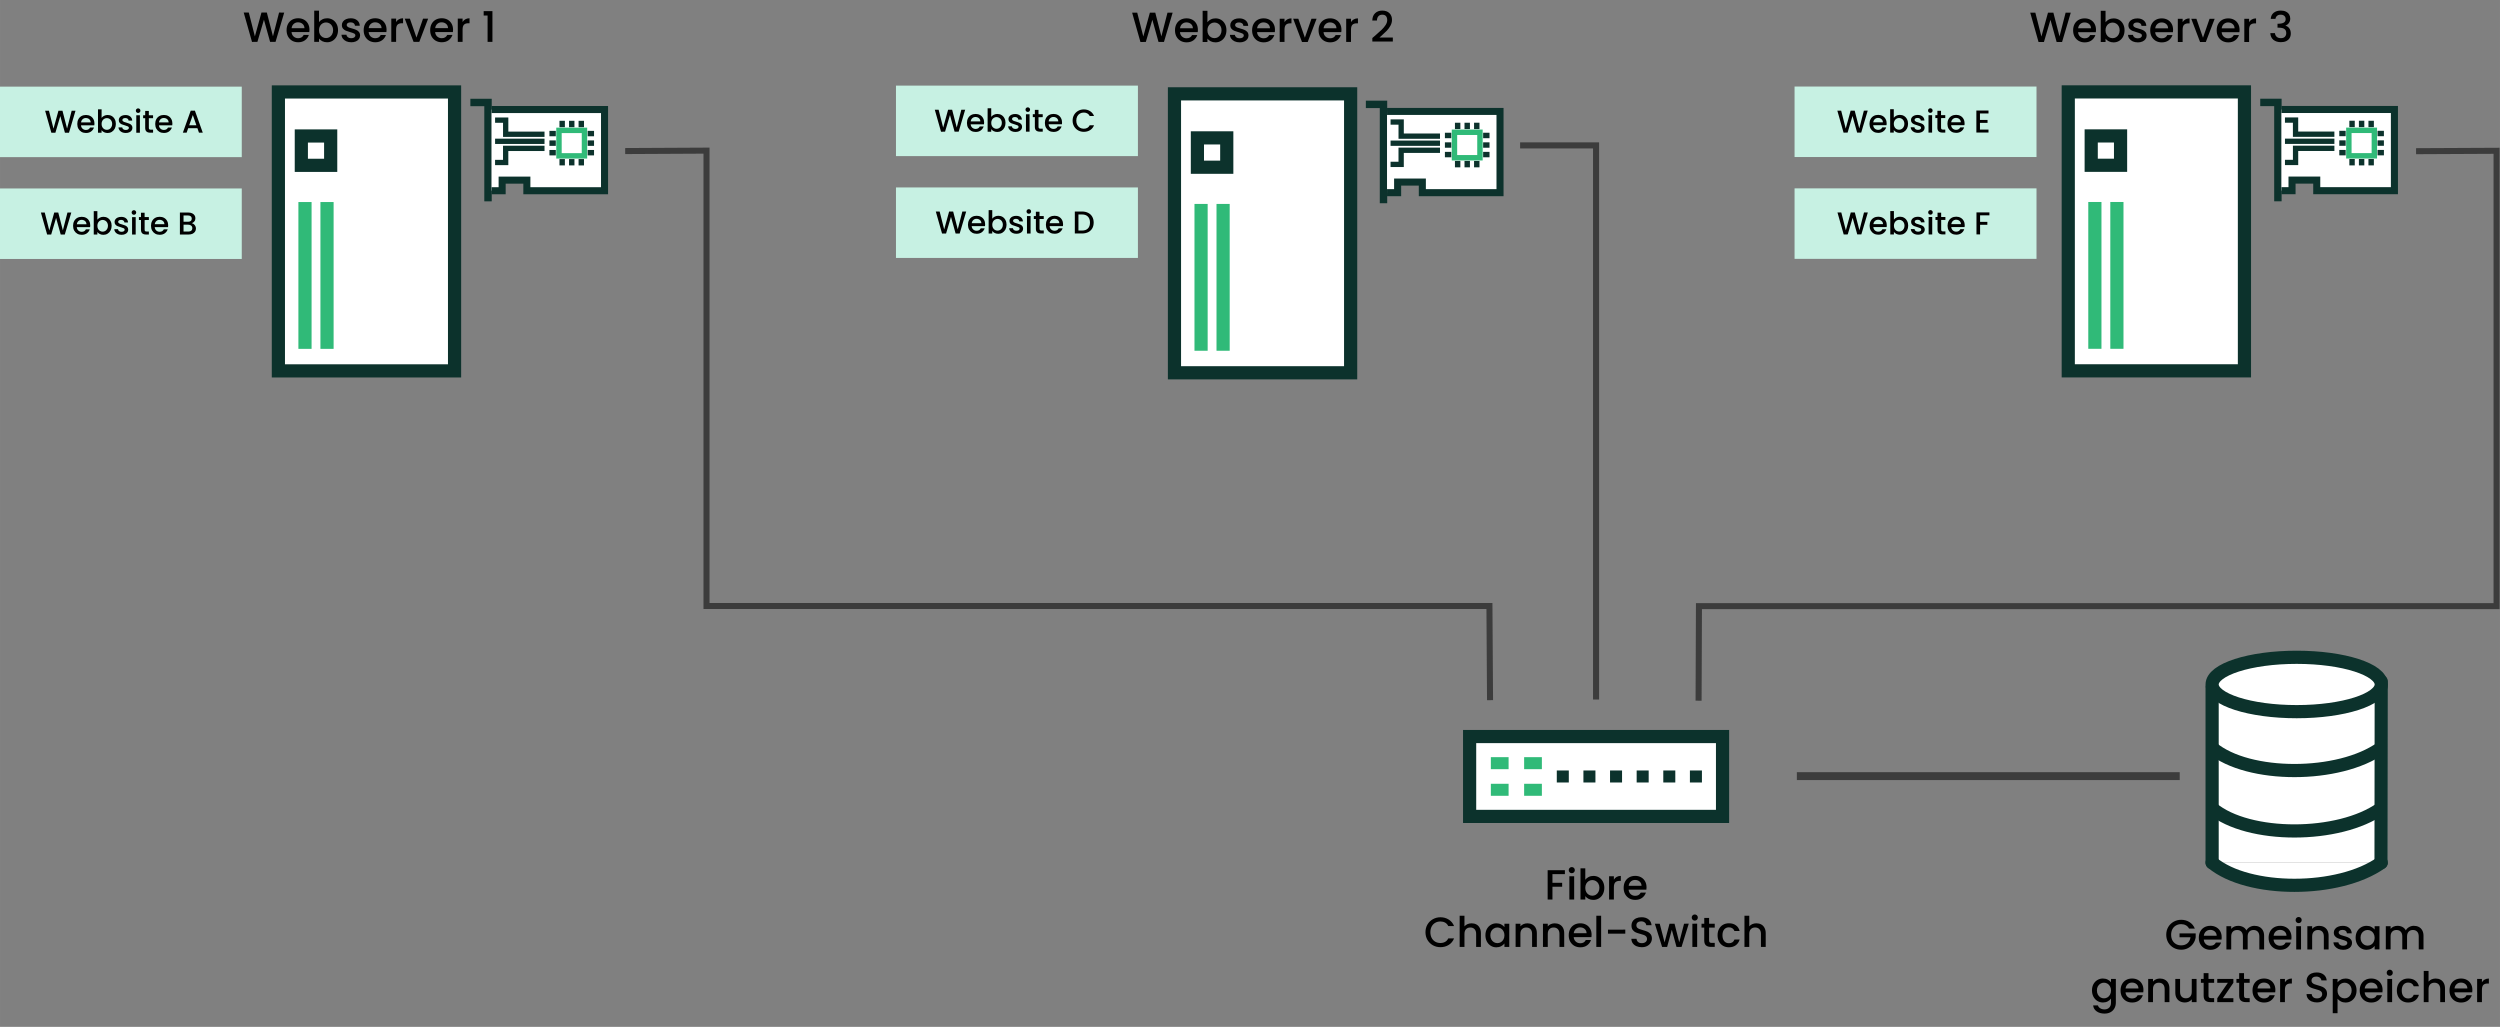 <?xml version="1.0" encoding="UTF-8" standalone="no"?>
<svg
   width="948.78"
   height="389.701"
   viewBox="0 0 251.031 103.109"
   version="1.1"
   id="svg8"
   sodipodi:docname="ha-example-three-node-cluster.svg"
   inkscape:version="1.4 (86a8ad7, 2024-10-11)"
   xmlns:inkscape="http://www.inkscape.org/namespaces/inkscape"
   xmlns:sodipodi="http://sodipodi.sourceforge.net/DTD/sodipodi-0.dtd"
   xmlns="http://www.w3.org/2000/svg"
   xmlns:svg="http://www.w3.org/2000/svg"
   xmlns:rdf="http://www.w3.org/1999/02/22-rdf-syntax-ns#"
   xmlns:cc="http://creativecommons.org/ns#"
   xmlns:dc="http://purl.org/dc/elements/1.1/">
  <rect x="0" y="0" width="251.031" height="103.109" fill="#808080" stroke="none"/>
  <sodipodi:namedview
     pagecolor="#ffffff"
     bordercolor="#666666"
     borderopacity="1"
     objecttolerance="10"
     gridtolerance="10"
     guidetolerance="10"
     inkscape:pageopacity="0"
     inkscape:pageshadow="2"
     inkscape:window-width="1920"
     inkscape:window-height="1009"
     id="namedview140"
     showgrid="false"
     inkscape:zoom="1.4142136"
     inkscape:cx="516.89506"
     inkscape:cy="252.79067"
     inkscape:window-x="-8"
     inkscape:window-y="-8"
     inkscape:window-maximized="1"
     inkscape:current-layer="g1835"
     showguides="true"
     inkscape:guide-bbox="true"
     inkscape:showpageshadow="2"
     inkscape:pagecheckerboard="0"
     inkscape:deskcolor="#d1d1d1">
    <sodipodi:guide
       position="256.646,-54.584"
       orientation="1,0"
       id="guide5921"
       inkscape:locked="false" />
  </sodipodi:namedview>
  <defs
     id="defs2" />
  <g
     id="layer1"
     transform="translate(-0.342,-21.794)">
    <g
       id="layer1-6"
       transform="matrix(1.34,0,0,1.34,48.276,31.2)">
      <g
         id="g992"
         transform="translate(-0.077)" />
      <g
         id="g1835">
        <g
           id="g1861"
           transform="translate(-0.79,0.395)">
          <g
             id="g1619"
             transform="matrix(2.079,0,0,2.079,-17.972,-1.075)"
             style="stroke-width:0.475;stroke-miterlimit:4;stroke-dasharray:none">
            <rect
               style="fill:#ffffff;fill-opacity:1;stroke:#0c322c;stroke-width:0.475;stroke-linecap:square;stroke-miterlimit:4;stroke-dasharray:none;paint-order:fill markers stroke"
               id="rect2052"
               width="6.35"
               height="10.054"
               x="1.852"
               y="0.265" />
            <g
               id="g2062"
               transform="translate(-0.099)"
               style="fill:#30ba78;stroke:#30ba78;stroke-width:0.475;stroke-miterlimit:4;stroke-dasharray:none">
              <path
                 style="fill:#30ba78;stroke:#30ba78;stroke-width:0.475;stroke-linecap:butt;stroke-linejoin:miter;stroke-miterlimit:4;stroke-dasharray:none;stroke-opacity:1"
                 d="M 2.91,4.233 V 9.525"
                 id="path2054" />
              <path
                 style="fill:#30ba78;stroke:#30ba78;stroke-width:0.475;stroke-linecap:butt;stroke-linejoin:miter;stroke-miterlimit:4;stroke-dasharray:none;stroke-opacity:1"
                 d="M 3.704,4.233 V 9.525"
                 id="path2056" />
            </g>
            <rect
               style="fill:none;stroke:#0c322c;stroke-width:0.475;stroke-linecap:square;stroke-miterlimit:4;stroke-dasharray:none;paint-order:fill markers stroke"
               id="rect2058"
               width="1.058"
               height="1.058"
               x="2.679"
               y="1.852" />
          </g>
          <path
             style="fill:none;stroke:#0c322c;stroke-width:0.556;stroke-linecap:butt;stroke-linejoin:miter;stroke-miterlimit:4;stroke-dasharray:none;stroke-opacity:1"
             d="M 0.265,0.265 H 1.587 V 7.673"
             id="path853" />
          <path
             style="fill:#ffffff;stroke:#0c322c;stroke-width:0.529;stroke-linecap:butt;stroke-linejoin:miter;stroke-miterlimit:4;stroke-dasharray:none;stroke-opacity:1"
             d="M 1.852,0.794 H 10.319 V 6.879 H 4.498 v -0.794 H 2.646 v 0.794 h -0.794"
             id="path855" />
          <rect
             style="fill:#ffffff;stroke:#30ba78;stroke-width:0.406;stroke-miterlimit:4;stroke-dasharray:none"
             id="rect857"
             width="1.91"
             height="1.91"
             x="6.982"
             y="2.355"
             ry="0"
             transform="translate(-0.077)" />
          <path
             style="fill:#0c322c;stroke:#0c322c;stroke-width:0.406;stroke-linecap:butt;stroke-linejoin:miter;stroke-miterlimit:4;stroke-dasharray:none;stroke-opacity:1"
             d="m 6.744,3.311 c -0.478,0 -0.478,0 -0.478,0"
             id="path859"
             transform="translate(-0.077)" />
          <path
             style="fill:#0c322c;stroke:#0c322c;stroke-width:0.406;stroke-linecap:butt;stroke-linejoin:miter;stroke-miterlimit:4;stroke-dasharray:none;stroke-opacity:1"
             d="M 6.266,4.027 H 6.744"
             id="path861"
             transform="translate(-0.077)" />
          <path
             style="fill:#0c322c;stroke:#0c322c;stroke-width:0.406;stroke-linecap:butt;stroke-linejoin:miter;stroke-miterlimit:4;stroke-dasharray:none;stroke-opacity:1"
             d="m 6.744,2.594 c -0.478,0 -0.478,0 -0.478,0"
             id="path859-3"
             transform="translate(-0.077)" />
          <path
             style="fill:#0c322c;stroke:#0c322c;stroke-width:0.406;stroke-linecap:butt;stroke-linejoin:miter;stroke-miterlimit:4;stroke-dasharray:none;stroke-opacity:1"
             d="m 9.609,3.311 c -0.478,0 -0.478,0 -0.478,0"
             id="path859-6"
             transform="translate(-0.077)" />
          <path
             style="fill:#0c322c;stroke:#0c322c;stroke-width:0.406;stroke-linecap:butt;stroke-linejoin:miter;stroke-miterlimit:4;stroke-dasharray:none;stroke-opacity:1"
             d="M 9.131,4.027 H 9.609"
             id="path861-7"
             transform="translate(-0.077)" />
          <path
             style="fill:#0c322c;stroke:#0c322c;stroke-width:0.406;stroke-linecap:butt;stroke-linejoin:miter;stroke-miterlimit:4;stroke-dasharray:none;stroke-opacity:1"
             d="m 9.609,2.594 c -0.478,0 -0.478,0 -0.478,0"
             id="path859-3-5"
             transform="translate(-0.077)" />
          <path
             style="fill:#0c322c;stroke:#0c322c;stroke-width:0.406;stroke-linecap:butt;stroke-linejoin:miter;stroke-miterlimit:4;stroke-dasharray:none;stroke-opacity:1"
             d="m 7.938,4.982 c 0,-0.478 0,-0.478 0,-0.478"
             id="path859-35"
             transform="translate(-0.077)" />
          <path
             style="fill:#0c322c;stroke:#0c322c;stroke-width:0.406;stroke-linecap:butt;stroke-linejoin:miter;stroke-miterlimit:4;stroke-dasharray:none;stroke-opacity:1"
             d="M 8.654,4.505 V 4.982"
             id="path861-6"
             transform="translate(-0.077)" />
          <path
             style="fill:#0c322c;stroke:#0c322c;stroke-width:0.406;stroke-linecap:butt;stroke-linejoin:miter;stroke-miterlimit:4;stroke-dasharray:none;stroke-opacity:1"
             d="m 7.221,4.982 c 0,-0.478 0,-0.478 0,-0.478"
             id="path859-3-2"
             transform="translate(-0.077)" />
          <path
             style="fill:#0c322c;stroke:#0c322c;stroke-width:0.406;stroke-linecap:butt;stroke-linejoin:miter;stroke-miterlimit:4;stroke-dasharray:none;stroke-opacity:1"
             d="m 7.938,2.117 c 0,-0.478 0,-0.478 0,-0.478"
             id="path859-35-9"
             transform="translate(-0.077)" />
          <path
             style="fill:#0c322c;stroke:#0c322c;stroke-width:0.406;stroke-linecap:butt;stroke-linejoin:miter;stroke-miterlimit:4;stroke-dasharray:none;stroke-opacity:1"
             d="M 8.654,1.639 V 2.117"
             id="path861-6-1"
             transform="translate(-0.077)" />
          <path
             style="fill:#0c322c;stroke:#0c322c;stroke-width:0.406;stroke-linecap:butt;stroke-linejoin:miter;stroke-miterlimit:4;stroke-dasharray:none;stroke-opacity:1"
             d="m 7.221,2.117 c 0,-0.478 0,-0.478 0,-0.478"
             id="path859-3-2-2"
             transform="translate(-0.077)" />
          <path
             style="fill:#ffffff;stroke:#0c322c;stroke-width:0.397;stroke-linecap:butt;stroke-linejoin:miter;stroke-miterlimit:4;stroke-dasharray:none;stroke-opacity:1"
             d="m 2.117,1.588 h 0.794 v 1.058 h 2.91"
             id="path973" />
          <path
             style="fill:#ffffff;stroke:#0c322c;stroke-width:0.397;stroke-linecap:butt;stroke-linejoin:miter;stroke-miterlimit:4;stroke-dasharray:none;stroke-opacity:1"
             d="M 5.821,3.175 H 2.117"
             id="path975" />
          <path
             style="fill:#ffffff;stroke:#0c322c;stroke-width:0.397;stroke-linecap:butt;stroke-linejoin:miter;stroke-miterlimit:4;stroke-dasharray:none;stroke-opacity:1"
             d="M 5.821,3.704 H 2.91 v 1.058 h -0.794"
             id="path977" />
        </g>
        <g
           id="g1861-7"
           transform="translate(66.313,0.537)">
          <g
             id="g1619-9"
             transform="matrix(2.079,0,0,2.079,-17.927,-1.075)"
             style="stroke-width:0.475;stroke-miterlimit:4;stroke-dasharray:none">
            <rect
               style="fill:#ffffff;fill-opacity:1;stroke:#0c322c;stroke-width:0.475;stroke-linecap:square;stroke-miterlimit:4;stroke-dasharray:none;paint-order:fill markers stroke"
               id="rect2052-2"
               width="6.35"
               height="10.054"
               x="1.852"
               y="0.265" />
            <g
               id="g2062-0"
               transform="translate(-0.099)"
               style="fill:#30ba78;stroke:#30ba78;stroke-width:0.475;stroke-miterlimit:4;stroke-dasharray:none">
              <path
                 style="fill:#30ba78;stroke:#30ba78;stroke-width:0.475;stroke-linecap:butt;stroke-linejoin:miter;stroke-miterlimit:4;stroke-dasharray:none;stroke-opacity:1"
                 d="M 2.91,4.233 V 9.525"
                 id="path2054-2" />
              <path
                 style="fill:#30ba78;stroke:#30ba78;stroke-width:0.475;stroke-linecap:butt;stroke-linejoin:miter;stroke-miterlimit:4;stroke-dasharray:none;stroke-opacity:1"
                 d="M 3.704,4.233 V 9.525"
                 id="path2056-3" />
            </g>
            <rect
               style="fill:none;stroke:#0c322c;stroke-width:0.475;stroke-linecap:square;stroke-miterlimit:4;stroke-dasharray:none;paint-order:fill markers stroke"
               id="rect2058-7"
               width="1.058"
               height="1.058"
               x="2.679"
               y="1.852" />
          </g>
          <path
             style="fill:none;stroke:#0c322c;stroke-width:0.556;stroke-linecap:butt;stroke-linejoin:miter;stroke-miterlimit:4;stroke-dasharray:none;stroke-opacity:1"
             d="M 0.265,0.265 H 1.587 V 7.673"
             id="path853-5" />
          <path
             style="fill:#ffffff;stroke:#0c322c;stroke-width:0.529;stroke-linecap:butt;stroke-linejoin:miter;stroke-miterlimit:4;stroke-dasharray:none;stroke-opacity:1"
             d="M 1.852,0.794 H 10.319 V 6.879 H 4.498 v -0.794 H 2.646 v 0.794 h -0.794"
             id="path855-9" />
          <rect
             style="fill:#ffffff;stroke:#30ba78;stroke-width:0.406;stroke-miterlimit:4;stroke-dasharray:none"
             id="rect857-2"
             width="1.91"
             height="1.91"
             x="6.982"
             y="2.355"
             ry="0"
             transform="translate(-0.077)" />
          <path
             style="fill:#0c322c;stroke:#0c322c;stroke-width:0.406;stroke-linecap:butt;stroke-linejoin:miter;stroke-miterlimit:4;stroke-dasharray:none;stroke-opacity:1"
             d="m 6.744,3.311 c -0.478,0 -0.478,0 -0.478,0"
             id="path859-2"
             transform="translate(-0.077)" />
          <path
             style="fill:#0c322c;stroke:#0c322c;stroke-width:0.406;stroke-linecap:butt;stroke-linejoin:miter;stroke-miterlimit:4;stroke-dasharray:none;stroke-opacity:1"
             d="M 6.266,4.027 H 6.744"
             id="path861-8"
             transform="translate(-0.077)" />
          <path
             style="fill:#0c322c;stroke:#0c322c;stroke-width:0.406;stroke-linecap:butt;stroke-linejoin:miter;stroke-miterlimit:4;stroke-dasharray:none;stroke-opacity:1"
             d="m 6.744,2.594 c -0.478,0 -0.478,0 -0.478,0"
             id="path859-3-9"
             transform="translate(-0.077)" />
          <path
             style="fill:#0c322c;stroke:#0c322c;stroke-width:0.406;stroke-linecap:butt;stroke-linejoin:miter;stroke-miterlimit:4;stroke-dasharray:none;stroke-opacity:1"
             d="m 9.609,3.311 c -0.478,0 -0.478,0 -0.478,0"
             id="path859-6-7"
             transform="translate(-0.077)" />
          <path
             style="fill:#0c322c;stroke:#0c322c;stroke-width:0.406;stroke-linecap:butt;stroke-linejoin:miter;stroke-miterlimit:4;stroke-dasharray:none;stroke-opacity:1"
             d="M 9.131,4.027 H 9.609"
             id="path861-7-3"
             transform="translate(-0.077)" />
          <path
             style="fill:#0c322c;stroke:#0c322c;stroke-width:0.406;stroke-linecap:butt;stroke-linejoin:miter;stroke-miterlimit:4;stroke-dasharray:none;stroke-opacity:1"
             d="m 9.609,2.594 c -0.478,0 -0.478,0 -0.478,0"
             id="path859-3-5-6"
             transform="translate(-0.077)" />
          <path
             style="fill:#0c322c;stroke:#0c322c;stroke-width:0.406;stroke-linecap:butt;stroke-linejoin:miter;stroke-miterlimit:4;stroke-dasharray:none;stroke-opacity:1"
             d="m 7.938,4.982 c 0,-0.478 0,-0.478 0,-0.478"
             id="path859-35-1"
             transform="translate(-0.077)" />
          <path
             style="fill:#0c322c;stroke:#0c322c;stroke-width:0.406;stroke-linecap:butt;stroke-linejoin:miter;stroke-miterlimit:4;stroke-dasharray:none;stroke-opacity:1"
             d="M 8.654,4.505 V 4.982"
             id="path861-6-2"
             transform="translate(-0.077)" />
          <path
             style="fill:#0c322c;stroke:#0c322c;stroke-width:0.406;stroke-linecap:butt;stroke-linejoin:miter;stroke-miterlimit:4;stroke-dasharray:none;stroke-opacity:1"
             d="m 7.221,4.982 c 0,-0.478 0,-0.478 0,-0.478"
             id="path859-3-2-9"
             transform="translate(-0.077)" />
          <path
             style="fill:#0c322c;stroke:#0c322c;stroke-width:0.406;stroke-linecap:butt;stroke-linejoin:miter;stroke-miterlimit:4;stroke-dasharray:none;stroke-opacity:1"
             d="m 7.938,2.117 c 0,-0.478 0,-0.478 0,-0.478"
             id="path859-35-9-3"
             transform="translate(-0.077)" />
          <path
             style="fill:#0c322c;stroke:#0c322c;stroke-width:0.406;stroke-linecap:butt;stroke-linejoin:miter;stroke-miterlimit:4;stroke-dasharray:none;stroke-opacity:1"
             d="M 8.654,1.639 V 2.117"
             id="path861-6-1-1"
             transform="translate(-0.077)" />
          <path
             style="fill:#0c322c;stroke:#0c322c;stroke-width:0.406;stroke-linecap:butt;stroke-linejoin:miter;stroke-miterlimit:4;stroke-dasharray:none;stroke-opacity:1"
             d="m 7.221,2.117 c 0,-0.478 0,-0.478 0,-0.478"
             id="path859-3-2-2-9"
             transform="translate(-0.077)" />
          <path
             style="fill:#ffffff;stroke:#0c322c;stroke-width:0.397;stroke-linecap:butt;stroke-linejoin:miter;stroke-miterlimit:4;stroke-dasharray:none;stroke-opacity:1"
             d="m 2.117,1.588 h 0.794 v 1.058 h 2.91"
             id="path973-4" />
          <path
             style="fill:#ffffff;stroke:#0c322c;stroke-width:0.397;stroke-linecap:butt;stroke-linejoin:miter;stroke-miterlimit:4;stroke-dasharray:none;stroke-opacity:1"
             d="M 5.821,3.175 H 2.117"
             id="path975-7" />
          <path
             style="fill:#ffffff;stroke:#0c322c;stroke-width:0.397;stroke-linecap:butt;stroke-linejoin:miter;stroke-miterlimit:4;stroke-dasharray:none;stroke-opacity:1"
             d="M 5.821,3.704 H 2.91 v 1.058 h -0.794"
             id="path977-8" />
        </g>
        <g
           id="g1619-5"
           transform="matrix(2.079,0,0,2.079,115.363,-0.684)"
           style="stroke-width:0.475;stroke-miterlimit:4;stroke-dasharray:none">
          <rect
             style="fill:#ffffff;fill-opacity:1;stroke:#0c322c;stroke-width:0.475;stroke-linecap:square;stroke-miterlimit:4;stroke-dasharray:none;paint-order:fill markers stroke"
             id="rect2052-0"
             width="6.35"
             height="10.054"
             x="1.852"
             y="0.265" />
          <g
             id="g2062-3"
             transform="translate(-0.099)"
             style="fill:#30ba78;stroke:#30ba78;stroke-width:0.475;stroke-miterlimit:4;stroke-dasharray:none">
            <path
               style="fill:#30ba78;stroke:#30ba78;stroke-width:0.475;stroke-linecap:butt;stroke-linejoin:miter;stroke-miterlimit:4;stroke-dasharray:none;stroke-opacity:1"
               d="M 2.91,4.233 V 9.525"
               id="path2054-6" />
            <path
               style="fill:#30ba78;stroke:#30ba78;stroke-width:0.475;stroke-linecap:butt;stroke-linejoin:miter;stroke-miterlimit:4;stroke-dasharray:none;stroke-opacity:1"
               d="M 3.704,4.233 V 9.525"
               id="path2056-1" />
          </g>
          <rect
             style="fill:none;stroke:#0c322c;stroke-width:0.475;stroke-linecap:square;stroke-miterlimit:4;stroke-dasharray:none;paint-order:fill markers stroke"
             id="rect2058-0"
             width="1.058"
             height="1.058"
             x="2.679"
             y="1.852" />
        </g>
        <path
           style="fill:none;stroke:#0c322c;stroke-width:0.556;stroke-linecap:butt;stroke-linejoin:miter;stroke-miterlimit:4;stroke-dasharray:none;stroke-opacity:1"
           d="m 133.599,0.656 h 1.323 V 8.065"
           id="path853-6" />
        <path
           style="fill:#ffffff;stroke:#0c322c;stroke-width:0.529;stroke-linecap:butt;stroke-linejoin:miter;stroke-miterlimit:4;stroke-dasharray:none;stroke-opacity:1"
           d="m 135.187,1.185 h 8.467 v 6.085 h -5.821 v -0.794 h -1.852 v 0.794 h -0.794"
           id="path855-3" />
        <rect
           style="fill:#ffffff;stroke:#30ba78;stroke-width:0.406;stroke-miterlimit:4;stroke-dasharray:none"
           id="rect857-20"
           width="1.91"
           height="1.91"
           x="140.24"
           y="2.747"
           ry="0" />
        <path
           style="fill:#0c322c;stroke:#0c322c;stroke-width:0.406;stroke-linecap:butt;stroke-linejoin:miter;stroke-miterlimit:4;stroke-dasharray:none;stroke-opacity:1"
           d="m 140.001,3.702 c -0.478,0 -0.478,0 -0.478,0"
           id="path859-61" />
        <path
           style="fill:#0c322c;stroke:#0c322c;stroke-width:0.406;stroke-linecap:butt;stroke-linejoin:miter;stroke-miterlimit:4;stroke-dasharray:none;stroke-opacity:1"
           d="m 139.523,4.419 h 0.478"
           id="path861-5" />
        <path
           style="fill:#0c322c;stroke:#0c322c;stroke-width:0.406;stroke-linecap:butt;stroke-linejoin:miter;stroke-miterlimit:4;stroke-dasharray:none;stroke-opacity:1"
           d="m 140.001,2.986 c -0.478,0 -0.478,0 -0.478,0"
           id="path859-3-54" />
        <path
           style="fill:#0c322c;stroke:#0c322c;stroke-width:0.406;stroke-linecap:butt;stroke-linejoin:miter;stroke-miterlimit:4;stroke-dasharray:none;stroke-opacity:1"
           d="m 142.866,3.702 c -0.478,0 -0.478,0 -0.478,0"
           id="path859-6-76" />
        <path
           style="fill:#0c322c;stroke:#0c322c;stroke-width:0.406;stroke-linecap:butt;stroke-linejoin:miter;stroke-miterlimit:4;stroke-dasharray:none;stroke-opacity:1"
           d="m 142.389,4.419 h 0.478"
           id="path861-7-5" />
        <path
           style="fill:#0c322c;stroke:#0c322c;stroke-width:0.406;stroke-linecap:butt;stroke-linejoin:miter;stroke-miterlimit:4;stroke-dasharray:none;stroke-opacity:1"
           d="m 142.866,2.986 c -0.478,0 -0.478,0 -0.478,0"
           id="path859-3-5-69" />
        <path
           style="fill:#0c322c;stroke:#0c322c;stroke-width:0.406;stroke-linecap:butt;stroke-linejoin:miter;stroke-miterlimit:4;stroke-dasharray:none;stroke-opacity:1"
           d="m 141.195,5.374 c 0,-0.478 0,-0.478 0,-0.478"
           id="path859-35-3" />
        <path
           style="fill:#0c322c;stroke:#0c322c;stroke-width:0.406;stroke-linecap:butt;stroke-linejoin:miter;stroke-miterlimit:4;stroke-dasharray:none;stroke-opacity:1"
           d="M 141.911,4.896 V 5.374"
           id="path861-6-7" />
        <path
           style="fill:#0c322c;stroke:#0c322c;stroke-width:0.406;stroke-linecap:butt;stroke-linejoin:miter;stroke-miterlimit:4;stroke-dasharray:none;stroke-opacity:1"
           d="m 140.479,5.374 c 0,-0.478 0,-0.478 0,-0.478"
           id="path859-3-2-4" />
        <path
           style="fill:#0c322c;stroke:#0c322c;stroke-width:0.406;stroke-linecap:butt;stroke-linejoin:miter;stroke-miterlimit:4;stroke-dasharray:none;stroke-opacity:1"
           d="m 141.195,2.508 c 0,-0.478 0,-0.478 0,-0.478"
           id="path859-35-9-5" />
        <path
           style="fill:#0c322c;stroke:#0c322c;stroke-width:0.406;stroke-linecap:butt;stroke-linejoin:miter;stroke-miterlimit:4;stroke-dasharray:none;stroke-opacity:1"
           d="M 141.911,2.031 V 2.508"
           id="path861-6-1-2" />
        <path
           style="fill:#0c322c;stroke:#0c322c;stroke-width:0.406;stroke-linecap:butt;stroke-linejoin:miter;stroke-miterlimit:4;stroke-dasharray:none;stroke-opacity:1"
           d="m 140.479,2.508 c 0,-0.478 0,-0.478 0,-0.478"
           id="path859-3-2-2-5" />
        <path
           style="fill:#ffffff;stroke:#0c322c;stroke-width:0.397;stroke-linecap:butt;stroke-linejoin:miter;stroke-miterlimit:4;stroke-dasharray:none;stroke-opacity:1"
           d="m 135.451,1.979 h 0.794 v 1.058 h 2.91"
           id="path973-47" />
        <path
           style="fill:#ffffff;stroke:#0c322c;stroke-width:0.397;stroke-linecap:butt;stroke-linejoin:miter;stroke-miterlimit:4;stroke-dasharray:none;stroke-opacity:1"
           d="m 139.156,3.567 h -3.704"
           id="path975-4" />
        <path
           style="fill:#ffffff;stroke:#0c322c;stroke-width:0.397;stroke-linecap:butt;stroke-linejoin:miter;stroke-miterlimit:4;stroke-dasharray:none;stroke-opacity:1"
           d="m 139.156,4.096 h -2.91 v 1.058 h -0.794"
           id="path977-4" />
        <path
           style="fill:none;stroke:#3c3c3c;stroke-width:0.452;stroke-linecap:butt;stroke-linejoin:miter;stroke-miterlimit:4;stroke-dasharray:none;stroke-opacity:1"
           d="M 11.075,4.3 17.17,4.268 V 38.391 h 58.669 l 0.045,7.057"
           id="path2265" />
        <path
           style="fill:none;stroke:#3c3c3c;stroke-width:0.455;stroke-linecap:butt;stroke-linejoin:miter;stroke-miterlimit:4;stroke-dasharray:none;stroke-opacity:1"
           d="m 78.136,3.876 5.693,-4.4e-6 V 45.4"
           id="path2267" />
        <path
           style="fill:none;stroke:#3c3c3c;stroke-width:0.452;stroke-linecap:butt;stroke-linejoin:miter;stroke-miterlimit:4;stroke-dasharray:none;stroke-opacity:1"
           d="m 145.275,4.31 6.033,-0.03 V 38.401 H 91.539 l -0.028,7.087"
           id="path2269" />
        <path
           style="fill:none;stroke:#3c3c3c;stroke-width:0.592;stroke-linecap:butt;stroke-linejoin:miter;stroke-miterlimit:4;stroke-dasharray:none;stroke-opacity:1"
           d="m 98.875,51.14 28.69,10e-7"
           id="path2273" />
        <g
           id="g2350"
           transform="matrix(-1.593,0,0,1.593,30.3,25.216)"
           style="stroke-width:0.445;stroke-miterlimit:4;stroke-dasharray:none">
          <rect
             style="fill:#c7f1e3;stroke:none;stroke-width:0.234;stroke-linecap:square;stroke-miterlimit:4;stroke-dasharray:none;paint-order:fill markers stroke;stop-color:#000000"
             id="rect2275"
             width="11.381"
             height="3.316"
             x="-41.485"
             y="-16.16"
             transform="scale(-1,1)" />
          <path
             style="font-weight:500;font-size:1.488px;line-height:1.25;font-family:Poppins;-inkscape-font-specification:'Poppins Medium';text-align:center;letter-spacing:0px;text-anchor:middle;stroke-width:0.035"
             d="m -37.925,-15.027 -0.306,1.034 h -0.192 l -0.217,-0.782 -0.231,0.782 -0.19,0.002 -0.293,-1.035 h 0.18 l 0.214,0.842 0.232,-0.842 h 0.19 l 0.216,0.838 0.216,-0.838 z m 0.891,0.604 q 0,0.046 -0.006,0.083 h -0.626 q 0.007,0.098 0.073,0.158 0.065,0.06 0.161,0.06 0.137,0 0.193,-0.115 h 0.183 q -0.037,0.113 -0.135,0.186 -0.097,0.071 -0.241,0.071 -0.118,0 -0.211,-0.052 -0.092,-0.054 -0.146,-0.149 -0.052,-0.097 -0.052,-0.223 0,-0.126 0.051,-0.222 0.052,-0.097 0.144,-0.149 0.094,-0.052 0.214,-0.052 0.116,0 0.207,0.051 0.091,0.051 0.141,0.143 0.051,0.091 0.051,0.21 z m -0.177,-0.054 q -0.002,-0.094 -0.067,-0.15 -0.065,-0.057 -0.162,-0.057 -0.088,0 -0.15,0.057 -0.062,0.055 -0.074,0.15 z m 0.513,-0.214 q 0.043,-0.06 0.118,-0.097 0.076,-0.039 0.168,-0.039 0.109,0 0.196,0.052 0.088,0.052 0.138,0.149 0.051,0.095 0.051,0.219 0,0.123 -0.051,0.222 -0.051,0.097 -0.14,0.152 -0.088,0.054 -0.195,0.054 -0.095,0 -0.17,-0.037 -0.073,-0.037 -0.116,-0.095 v 0.119 H -36.867 V -15.094 h 0.17 z m 0.498,0.284 q 0,-0.085 -0.036,-0.146 -0.034,-0.062 -0.092,-0.094 -0.057,-0.033 -0.122,-0.033 -0.064,0 -0.122,0.033 -0.057,0.033 -0.092,0.095 -0.034,0.062 -0.034,0.147 0,0.085 0.034,0.149 0.036,0.062 0.092,0.095 0.058,0.033 0.122,0.033 0.065,0 0.122,-0.033 0.058,-0.034 0.092,-0.098 0.036,-0.064 0.036,-0.149 z m 0.638,0.427 q -0.097,0 -0.174,-0.034 -0.076,-0.036 -0.12,-0.095 -0.045,-0.061 -0.048,-0.135 h 0.176 q 0.004,0.052 0.049,0.088 0.046,0.034 0.115,0.034 0.071,0 0.11,-0.027 0.04,-0.028 0.04,-0.071 0,-0.046 -0.045,-0.068 -0.043,-0.022 -0.138,-0.049 -0.092,-0.025 -0.15,-0.049 -0.058,-0.024 -0.101,-0.073 -0.042,-0.049 -0.042,-0.129 0,-0.065 0.039,-0.119 0.039,-0.055 0.11,-0.086 0.073,-0.031 0.167,-0.031 0.14,0 0.225,0.071 0.086,0.07 0.092,0.192 h -0.17 q -0.004,-0.055 -0.045,-0.088 -0.04,-0.033 -0.109,-0.033 -0.067,0 -0.103,0.025 -0.036,0.025 -0.036,0.067 0,0.033 0.024,0.055 0.024,0.022 0.058,0.036 0.034,0.012 0.101,0.031 0.089,0.024 0.146,0.049 0.058,0.024 0.1,0.071 0.042,0.048 0.043,0.126 0,0.07 -0.039,0.125 -0.039,0.055 -0.11,0.086 -0.07,0.031 -0.165,0.031 z m 0.583,-0.942 q -0.046,0 -0.077,-0.031 -0.031,-0.031 -0.031,-0.077 0,-0.046 0.031,-0.077 0.031,-0.031 0.077,-0.031 0.045,0 0.076,0.031 0.031,0.031 0.031,0.077 0,0.046 -0.031,0.077 -0.031,0.031 -0.076,0.031 z m 0.083,0.109 v 0.82 h -0.17 v -0.82 z m 0.421,0.138 v 0.454 q 0,0.046 0.021,0.067 0.022,0.019 0.074,0.019 h 0.104 v 0.141 h -0.134 q -0.115,0 -0.176,-0.054 -0.061,-0.054 -0.061,-0.174 v -0.454 h -0.097 v -0.138 h 0.097 v -0.204 h 0.171 v 0.204 h 0.199 v 0.138 z m 1.107,0.251 q 0,0.046 -0.006,0.083 h -0.626 q 0.007,0.098 0.073,0.158 0.065,0.06 0.161,0.06 0.137,0 0.193,-0.115 h 0.183 q -0.037,0.113 -0.135,0.186 -0.097,0.071 -0.241,0.071 -0.118,0 -0.211,-0.052 -0.092,-0.054 -0.146,-0.149 -0.052,-0.097 -0.052,-0.223 0,-0.126 0.051,-0.222 0.052,-0.097 0.144,-0.149 0.094,-0.052 0.214,-0.052 0.116,0 0.207,0.051 0.091,0.051 0.141,0.143 0.051,0.091 0.051,0.21 z m -0.177,-0.054 q -0.002,-0.094 -0.067,-0.15 -0.065,-0.057 -0.162,-0.057 -0.088,0 -0.15,0.057 -0.062,0.055 -0.074,0.15 z m 1.354,0.272 h -0.433 l -0.074,0.211 h -0.177 l 0.37,-1.035 h 0.196 l 0.37,1.035 h -0.179 z m -0.048,-0.138 -0.168,-0.481 -0.17,0.481 z"
             id="text2279"
             transform="scale(-1,1)"
             aria-label="Website A" />
          <rect
             style="fill:#c7f1e3;stroke:none;stroke-width:0.234;stroke-linecap:square;stroke-miterlimit:4;stroke-dasharray:none;paint-order:fill markers stroke;stop-color:#000000"
             id="rect2275-4"
             width="11.381"
             height="3.316"
             x="-41.485"
             y="-11.37"
             transform="scale(-1,1)" />
          <path
             style="font-weight:500;font-size:1.488px;line-height:1.25;font-family:Poppins;-inkscape-font-specification:'Poppins Medium';text-align:center;letter-spacing:0px;text-anchor:middle;stroke-width:0.035"
             d="m -38.123,-10.237 -0.306,1.034 h -0.192 l -0.217,-0.782 -0.231,0.782 -0.19,0.001 -0.293,-1.035 h 0.18 l 0.214,0.842 0.232,-0.842 h 0.19 l 0.216,0.838 0.216,-0.838 z m 0.891,0.604 q 0,0.046 -0.006,0.083 h -0.626 q 0.007,0.098 0.073,0.158 0.065,0.06 0.161,0.06 0.137,0 0.193,-0.115 h 0.183 q -0.037,0.113 -0.135,0.186 -0.097,0.071 -0.241,0.071 -0.118,0 -0.211,-0.052 -0.092,-0.054 -0.146,-0.149 -0.052,-0.097 -0.052,-0.223 0,-0.126 0.051,-0.222 0.052,-0.097 0.144,-0.149 0.094,-0.052 0.214,-0.052 0.116,0 0.207,0.051 0.091,0.051 0.141,0.143 0.051,0.091 0.051,0.21 z m -0.177,-0.054 q -0.002,-0.094 -0.067,-0.15 -0.065,-0.057 -0.162,-0.057 -0.088,0 -0.15,0.057 -0.062,0.055 -0.074,0.15 z m 0.513,-0.214 q 0.043,-0.06 0.118,-0.097 0.076,-0.039 0.168,-0.039 0.109,0 0.196,0.052 0.088,0.052 0.138,0.149 0.051,0.095 0.051,0.219 0,0.123 -0.051,0.222 -0.051,0.097 -0.14,0.152 -0.088,0.054 -0.195,0.054 -0.095,0 -0.17,-0.037 -0.073,-0.037 -0.116,-0.095 v 0.119 h -0.17 v -1.101 h 0.17 z m 0.498,0.284 q 0,-0.085 -0.036,-0.146 -0.034,-0.062 -0.092,-0.094 -0.057,-0.033 -0.122,-0.033 -0.064,0 -0.122,0.033 -0.057,0.033 -0.092,0.095 -0.034,0.062 -0.034,0.147 0,0.085 0.034,0.149 0.036,0.062 0.092,0.095 0.058,0.033 0.122,0.033 0.065,0 0.122,-0.033 0.058,-0.034 0.092,-0.098 0.036,-0.064 0.036,-0.149 z m 0.638,0.427 q -0.097,0 -0.174,-0.034 -0.076,-0.036 -0.12,-0.095 -0.045,-0.061 -0.048,-0.135 h 0.176 q 0.004,0.052 0.049,0.088 0.046,0.034 0.115,0.034 0.071,0 0.11,-0.027 0.04,-0.028 0.04,-0.071 0,-0.046 -0.045,-0.068 -0.043,-0.022 -0.138,-0.049 -0.092,-0.025 -0.15,-0.049 -0.058,-0.024 -0.101,-0.073 -0.042,-0.049 -0.042,-0.129 0,-0.065 0.039,-0.119 0.039,-0.055 0.11,-0.086 0.073,-0.031 0.167,-0.031 0.14,0 0.225,0.071 0.086,0.07 0.092,0.192 h -0.17 q -0.004,-0.055 -0.045,-0.088 -0.04,-0.033 -0.109,-0.033 -0.067,0 -0.103,0.025 -0.036,0.025 -0.036,0.067 0,0.033 0.024,0.055 0.024,0.022 0.058,0.036 0.034,0.012 0.101,0.031 0.089,0.024 0.146,0.049 0.058,0.024 0.1,0.071 0.042,0.048 0.043,0.126 0,0.07 -0.039,0.125 -0.039,0.055 -0.11,0.086 -0.07,0.031 -0.165,0.031 z m 0.583,-0.942 q -0.046,0 -0.077,-0.031 -0.031,-0.031 -0.031,-0.077 0,-0.046 0.031,-0.077 0.031,-0.031 0.077,-0.031 0.045,0 0.076,0.031 0.031,0.031 0.031,0.077 0,0.046 -0.031,0.077 -0.031,0.031 -0.076,0.031 z m 0.083,0.109 v 0.82 h -0.17 v -0.82 z m 0.421,0.138 v 0.454 q 0,0.046 0.021,0.067 0.022,0.019 0.074,0.019 h 0.104 v 0.141 h -0.134 q -0.115,0 -0.176,-0.054 -0.061,-0.054 -0.061,-0.174 v -0.454 h -0.097 v -0.138 h 0.097 v -0.204 h 0.171 v 0.204 h 0.199 v 0.138 z m 1.107,0.251 q 0,0.046 -0.006,0.083 h -0.626 q 0.007,0.098 0.073,0.158 0.065,0.06 0.161,0.06 0.137,0 0.193,-0.115 h 0.183 q -0.037,0.113 -0.135,0.186 -0.097,0.071 -0.241,0.071 -0.118,0 -0.211,-0.052 -0.092,-0.054 -0.146,-0.149 -0.052,-0.097 -0.052,-0.223 0,-0.126 0.051,-0.222 0.052,-0.097 0.144,-0.149 0.094,-0.052 0.214,-0.052 0.116,0 0.207,0.051 0.091,0.051 0.141,0.143 0.051,0.091 0.051,0.21 z m -0.177,-0.054 q -0.002,-0.094 -0.067,-0.15 -0.065,-0.057 -0.162,-0.057 -0.088,0 -0.15,0.057 -0.062,0.055 -0.074,0.15 z m 1.284,-0.048 q 0.083,0.015 0.141,0.088 0.058,0.073 0.058,0.165 0,0.079 -0.042,0.143 -0.04,0.062 -0.118,0.1 -0.077,0.036 -0.18,0.036 h -0.414 v -1.034 h 0.394 q 0.106,0 0.181,0.036 0.076,0.036 0.115,0.097 0.039,0.06 0.039,0.134 0,0.089 -0.048,0.149 -0.048,0.06 -0.128,0.088 z m -0.384,-0.068 h 0.21 q 0.083,0 0.129,-0.037 0.048,-0.039 0.048,-0.11 0,-0.07 -0.048,-0.109 -0.046,-0.04 -0.129,-0.04 h -0.21 z m 0.229,0.461 q 0.086,0 0.135,-0.042 0.049,-0.042 0.049,-0.116 0,-0.076 -0.052,-0.12 -0.052,-0.045 -0.138,-0.045 h -0.223 v 0.323 z"
             id="text2279-3"
             transform="scale(-1,1)"
             aria-label="Website B" />
        </g>
        <g
           id="g2350-4"
           transform="matrix(-1.593,0,0,1.593,97.453,25.139)"
           style="stroke-width:0.445;stroke-miterlimit:4;stroke-dasharray:none">
          <rect
             style="fill:#c7f1e3;stroke:none;stroke-width:0.234;stroke-linecap:square;stroke-miterlimit:4;stroke-dasharray:none;paint-order:fill markers stroke;stop-color:#000000"
             id="rect2275-8"
             width="11.381"
             height="3.316"
             x="-41.485"
             y="-16.16"
             transform="scale(-1,1)" />
          <path
             style="font-weight:500;font-size:1.488px;line-height:1.25;font-family:Poppins;-inkscape-font-specification:'Poppins Medium';text-align:center;letter-spacing:0px;text-anchor:middle;stroke-width:0.035"
             d="m -38.23,-15.027 -0.306,1.034 h -0.192 l -0.217,-0.782 -0.231,0.782 -0.19,0.002 -0.293,-1.035 h 0.18 l 0.214,0.842 0.232,-0.842 h 0.19 l 0.216,0.838 0.216,-0.838 z m 0.891,0.604 q 0,0.046 -0.006,0.083 h -0.626 q 0.007,0.098 0.073,0.158 0.065,0.06 0.161,0.06 0.137,0 0.193,-0.115 h 0.183 q -0.037,0.113 -0.135,0.186 -0.097,0.071 -0.241,0.071 -0.118,0 -0.211,-0.052 -0.092,-0.054 -0.146,-0.149 -0.052,-0.097 -0.052,-0.223 0,-0.126 0.051,-0.222 0.052,-0.097 0.144,-0.149 0.094,-0.052 0.214,-0.052 0.116,0 0.207,0.051 0.091,0.051 0.141,0.143 0.051,0.091 0.051,0.21 z m -0.177,-0.054 q -0.002,-0.094 -0.067,-0.15 -0.065,-0.057 -0.162,-0.057 -0.088,0 -0.15,0.057 -0.062,0.055 -0.074,0.15 z m 0.513,-0.214 q 0.043,-0.06 0.118,-0.097 0.076,-0.039 0.168,-0.039 0.109,0 0.196,0.052 0.088,0.052 0.138,0.149 0.051,0.095 0.051,0.219 0,0.123 -0.051,0.222 -0.051,0.097 -0.14,0.152 -0.088,0.054 -0.195,0.054 -0.095,0 -0.17,-0.037 -0.073,-0.037 -0.116,-0.095 v 0.119 h -0.17 V -15.094 h 0.17 z m 0.498,0.284 q 0,-0.085 -0.036,-0.146 -0.034,-0.062 -0.092,-0.094 -0.057,-0.033 -0.122,-0.033 -0.064,0 -0.122,0.033 -0.057,0.033 -0.092,0.095 -0.034,0.062 -0.034,0.147 0,0.085 0.034,0.149 0.036,0.062 0.092,0.095 0.058,0.033 0.122,0.033 0.065,0 0.122,-0.033 0.058,-0.034 0.092,-0.098 0.036,-0.064 0.036,-0.149 z m 0.638,0.427 q -0.097,0 -0.174,-0.034 -0.076,-0.036 -0.12,-0.095 -0.045,-0.061 -0.048,-0.135 h 0.176 q 0.004,0.052 0.049,0.088 0.046,0.034 0.115,0.034 0.071,0 0.11,-0.027 0.04,-0.028 0.04,-0.071 0,-0.046 -0.045,-0.068 -0.043,-0.022 -0.138,-0.049 -0.092,-0.025 -0.15,-0.049 -0.058,-0.024 -0.101,-0.073 -0.042,-0.049 -0.042,-0.129 0,-0.065 0.039,-0.119 0.039,-0.055 0.11,-0.086 0.073,-0.031 0.167,-0.031 0.14,0 0.225,0.071 0.086,0.07 0.092,0.192 h -0.17 q -0.004,-0.055 -0.045,-0.088 -0.04,-0.033 -0.109,-0.033 -0.067,0 -0.103,0.025 -0.036,0.025 -0.036,0.067 0,0.033 0.024,0.055 0.024,0.022 0.058,0.036 0.034,0.012 0.101,0.031 0.089,0.024 0.146,0.049 0.058,0.024 0.1,0.071 0.042,0.048 0.043,0.126 0,0.07 -0.039,0.125 -0.039,0.055 -0.11,0.086 -0.07,0.031 -0.165,0.031 z m 0.583,-0.942 q -0.046,0 -0.077,-0.031 -0.031,-0.031 -0.031,-0.077 0,-0.046 0.031,-0.077 0.031,-0.031 0.077,-0.031 0.045,0 0.076,0.031 0.031,0.031 0.031,0.077 0,0.046 -0.031,0.077 -0.031,0.031 -0.076,0.031 z m 0.083,0.109 v 0.82 h -0.17 v -0.82 z m 0.421,0.138 v 0.454 q 0,0.046 0.021,0.067 0.022,0.019 0.074,0.019 h 0.104 v 0.141 h -0.134 q -0.115,0 -0.176,-0.054 -0.061,-0.054 -0.061,-0.174 v -0.454 h -0.097 v -0.138 h 0.097 v -0.204 h 0.171 v 0.204 h 0.199 v 0.138 z m 1.107,0.251 q 0,0.046 -0.006,0.083 h -0.626 q 0.007,0.098 0.073,0.158 0.065,0.06 0.161,0.06 0.137,0 0.193,-0.115 h 0.183 q -0.037,0.113 -0.135,0.186 -0.097,0.071 -0.241,0.071 -0.118,0 -0.211,-0.052 -0.092,-0.054 -0.146,-0.149 -0.052,-0.097 -0.052,-0.223 0,-0.126 0.051,-0.222 0.052,-0.097 0.144,-0.149 0.094,-0.052 0.214,-0.052 0.116,0 0.207,0.051 0.091,0.051 0.141,0.143 0.051,0.091 0.051,0.21 z m -0.177,-0.054 q -0.002,-0.094 -0.067,-0.15 -0.065,-0.057 -0.162,-0.057 -0.088,0 -0.15,0.057 -0.062,0.055 -0.074,0.15 z m 0.674,-0.036 q 0,-0.152 0.07,-0.272 0.071,-0.12 0.192,-0.187 0.122,-0.068 0.266,-0.068 0.165,0 0.293,0.082 0.129,0.08 0.187,0.229 h -0.204 q -0.04,-0.082 -0.112,-0.122 -0.071,-0.04 -0.165,-0.04 -0.103,0 -0.183,0.046 -0.08,0.046 -0.126,0.132 -0.045,0.086 -0.045,0.201 0,0.115 0.045,0.201 0.046,0.086 0.126,0.134 0.08,0.046 0.183,0.046 0.094,0 0.165,-0.04 0.071,-0.04 0.112,-0.122 h 0.204 q -0.058,0.149 -0.187,0.229 -0.128,0.08 -0.293,0.08 -0.146,0 -0.266,-0.067 -0.12,-0.068 -0.192,-0.189 -0.07,-0.12 -0.07,-0.272 z"
             id="text2279-7"
             transform="scale(-1,1)"
             aria-label="Website C" />
          <rect
             style="fill:#c7f1e3;stroke:none;stroke-width:0.234;stroke-linecap:square;stroke-miterlimit:4;stroke-dasharray:none;paint-order:fill markers stroke;stop-color:#000000"
             id="rect2275-4-2"
             width="11.381"
             height="3.316"
             x="-41.485"
             y="-11.37"
             transform="scale(-1,1)" />
          <path
             style="font-weight:500;font-size:1.488px;line-height:1.25;font-family:Poppins;-inkscape-font-specification:'Poppins Medium';text-align:center;letter-spacing:0px;text-anchor:middle;stroke-width:0.035"
             d="m -38.182,-10.237 -0.306,1.034 h -0.192 l -0.217,-0.782 -0.231,0.782 -0.19,0.001 -0.293,-1.035 h 0.18 l 0.214,0.842 0.232,-0.842 h 0.19 l 0.216,0.838 0.216,-0.838 z m 0.891,0.604 q 0,0.046 -0.006,0.083 h -0.626 q 0.007,0.098 0.073,0.158 0.065,0.06 0.161,0.06 0.137,0 0.193,-0.115 h 0.183 q -0.037,0.113 -0.135,0.186 -0.097,0.071 -0.241,0.071 -0.118,0 -0.211,-0.052 -0.092,-0.054 -0.146,-0.149 -0.052,-0.097 -0.052,-0.223 0,-0.126 0.051,-0.222 0.052,-0.097 0.144,-0.149 0.094,-0.052 0.214,-0.052 0.116,0 0.207,0.051 0.091,0.051 0.141,0.143 0.051,0.091 0.051,0.21 z m -0.177,-0.054 q -0.002,-0.094 -0.067,-0.15 -0.065,-0.057 -0.162,-0.057 -0.088,0 -0.15,0.057 -0.062,0.055 -0.074,0.15 z m 0.513,-0.214 q 0.043,-0.06 0.118,-0.097 0.076,-0.039 0.168,-0.039 0.109,0 0.196,0.052 0.088,0.052 0.138,0.149 0.051,0.095 0.051,0.219 0,0.123 -0.051,0.222 -0.051,0.097 -0.14,0.152 -0.088,0.054 -0.195,0.054 -0.095,0 -0.17,-0.037 -0.073,-0.037 -0.116,-0.095 v 0.119 h -0.17 v -1.101 h 0.17 z m 0.498,0.284 q 0,-0.085 -0.036,-0.146 -0.034,-0.062 -0.092,-0.094 -0.057,-0.033 -0.122,-0.033 -0.064,0 -0.122,0.033 -0.057,0.033 -0.092,0.095 -0.034,0.062 -0.034,0.147 0,0.085 0.034,0.149 0.036,0.062 0.092,0.095 0.058,0.033 0.122,0.033 0.065,0 0.122,-0.033 0.058,-0.034 0.092,-0.098 0.036,-0.064 0.036,-0.149 z m 0.638,0.427 q -0.097,0 -0.174,-0.034 -0.076,-0.036 -0.12,-0.095 -0.045,-0.061 -0.048,-0.135 h 0.176 q 0.004,0.052 0.049,0.088 0.046,0.034 0.115,0.034 0.071,0 0.11,-0.027 0.04,-0.028 0.04,-0.071 0,-0.046 -0.045,-0.068 -0.043,-0.022 -0.138,-0.049 -0.092,-0.025 -0.15,-0.049 -0.058,-0.024 -0.101,-0.073 -0.042,-0.049 -0.042,-0.129 0,-0.065 0.039,-0.119 0.039,-0.055 0.11,-0.086 0.073,-0.031 0.167,-0.031 0.14,0 0.225,0.071 0.086,0.07 0.092,0.192 h -0.17 q -0.004,-0.055 -0.045,-0.088 -0.04,-0.033 -0.109,-0.033 -0.067,0 -0.103,0.025 -0.036,0.025 -0.036,0.067 0,0.033 0.024,0.055 0.024,0.022 0.058,0.036 0.034,0.012 0.101,0.031 0.089,0.024 0.146,0.049 0.058,0.024 0.1,0.071 0.042,0.048 0.043,0.126 0,0.07 -0.039,0.125 -0.039,0.055 -0.11,0.086 -0.07,0.031 -0.165,0.031 z m 0.583,-0.942 q -0.046,0 -0.077,-0.031 -0.031,-0.031 -0.031,-0.077 0,-0.046 0.031,-0.077 0.031,-0.031 0.077,-0.031 0.045,0 0.076,0.031 0.031,0.031 0.031,0.077 0,0.046 -0.031,0.077 -0.031,0.031 -0.076,0.031 z m 0.083,0.109 v 0.82 h -0.17 v -0.82 z m 0.421,0.138 v 0.454 q 0,0.046 0.021,0.067 0.022,0.019 0.074,0.019 h 0.104 v 0.141 h -0.134 q -0.115,0 -0.176,-0.054 -0.061,-0.054 -0.061,-0.174 v -0.454 h -0.097 v -0.138 h 0.097 v -0.204 h 0.171 v 0.204 h 0.199 v 0.138 z m 1.107,0.251 q 0,0.046 -0.006,0.083 h -0.626 q 0.007,0.098 0.073,0.158 0.065,0.06 0.161,0.06 0.137,0 0.193,-0.115 h 0.183 q -0.037,0.113 -0.135,0.186 -0.097,0.071 -0.241,0.071 -0.118,0 -0.211,-0.052 -0.092,-0.054 -0.146,-0.149 -0.052,-0.097 -0.052,-0.223 0,-0.126 0.051,-0.222 0.052,-0.097 0.144,-0.149 0.094,-0.052 0.214,-0.052 0.116,0 0.207,0.051 0.091,0.051 0.141,0.143 0.051,0.091 0.051,0.21 z m -0.177,-0.054 q -0.002,-0.094 -0.067,-0.15 -0.065,-0.057 -0.162,-0.057 -0.088,0 -0.15,0.057 -0.062,0.055 -0.074,0.15 z m 1.068,-0.55 q 0.165,0 0.289,0.064 0.125,0.062 0.192,0.181 0.068,0.118 0.068,0.275 0,0.158 -0.068,0.274 -0.067,0.116 -0.192,0.179 -0.123,0.061 -0.289,0.061 h -0.338 v -1.034 z m 0,0.896 q 0.181,0 0.278,-0.098 0.097,-0.098 0.097,-0.277 0,-0.18 -0.097,-0.281 -0.097,-0.101 -0.278,-0.101 h -0.168 v 0.757 z"
             id="text2279-3-7"
             transform="scale(-1,1)"
             aria-label="Website D" />
        </g>
        <g
           id="g2350-4-2"
           transform="matrix(-1.593,0,0,1.593,164.789,25.208)"
           style="stroke-width:0.445;stroke-miterlimit:4;stroke-dasharray:none">
          <rect
             style="fill:#c7f1e3;stroke:none;stroke-width:0.234;stroke-linecap:square;stroke-miterlimit:4;stroke-dasharray:none;paint-order:fill markers stroke;stop-color:#000000"
             id="rect2275-8-6"
             width="11.381"
             height="3.316"
             x="-41.485"
             y="-16.16"
             transform="scale(-1,1)" />
          <path
             style="font-weight:500;font-size:1.488px;line-height:1.25;font-family:Poppins;-inkscape-font-specification:'Poppins Medium';text-align:center;letter-spacing:0px;text-anchor:middle;stroke-width:0.035"
             d="m -38.044,-15.027 -0.306,1.034 h -0.192 l -0.217,-0.782 -0.231,0.782 -0.19,0.002 -0.293,-1.035 h 0.18 l 0.214,0.842 0.232,-0.842 h 0.19 l 0.216,0.838 0.216,-0.838 z m 0.891,0.604 q 0,0.046 -0.006,0.083 h -0.626 q 0.007,0.098 0.073,0.158 0.065,0.06 0.161,0.06 0.137,0 0.193,-0.115 h 0.183 q -0.037,0.113 -0.135,0.186 -0.097,0.071 -0.241,0.071 -0.118,0 -0.211,-0.052 -0.092,-0.054 -0.146,-0.149 -0.052,-0.097 -0.052,-0.223 0,-0.126 0.051,-0.222 0.052,-0.097 0.144,-0.149 0.094,-0.052 0.214,-0.052 0.116,0 0.207,0.051 0.091,0.051 0.141,0.143 0.051,0.091 0.051,0.21 z m -0.177,-0.054 q -0.002,-0.094 -0.067,-0.15 -0.065,-0.057 -0.162,-0.057 -0.088,0 -0.15,0.057 -0.062,0.055 -0.074,0.15 z m 0.513,-0.214 q 0.043,-0.06 0.118,-0.097 0.076,-0.039 0.168,-0.039 0.109,0 0.196,0.052 0.088,0.052 0.138,0.149 0.051,0.095 0.051,0.219 0,0.123 -0.051,0.222 -0.051,0.097 -0.14,0.152 -0.088,0.054 -0.195,0.054 -0.095,0 -0.17,-0.037 -0.073,-0.037 -0.116,-0.095 v 0.119 h -0.17 V -15.094 h 0.17 z m 0.498,0.284 q 0,-0.085 -0.036,-0.146 -0.034,-0.062 -0.092,-0.094 -0.057,-0.033 -0.122,-0.033 -0.064,0 -0.122,0.033 -0.057,0.033 -0.092,0.095 -0.034,0.062 -0.034,0.147 0,0.085 0.034,0.149 0.036,0.062 0.092,0.095 0.058,0.033 0.122,0.033 0.065,0 0.122,-0.033 0.058,-0.034 0.092,-0.098 0.036,-0.064 0.036,-0.149 z m 0.638,0.427 q -0.097,0 -0.174,-0.034 -0.076,-0.036 -0.12,-0.095 -0.045,-0.061 -0.048,-0.135 h 0.176 q 0.004,0.052 0.049,0.088 0.046,0.034 0.115,0.034 0.071,0 0.11,-0.027 0.04,-0.028 0.04,-0.071 0,-0.046 -0.045,-0.068 -0.043,-0.022 -0.138,-0.049 -0.092,-0.025 -0.15,-0.049 -0.058,-0.024 -0.101,-0.073 -0.042,-0.049 -0.042,-0.129 0,-0.065 0.039,-0.119 0.039,-0.055 0.11,-0.086 0.073,-0.031 0.167,-0.031 0.14,0 0.225,0.071 0.086,0.07 0.092,0.192 h -0.17 q -0.004,-0.055 -0.045,-0.088 -0.04,-0.033 -0.109,-0.033 -0.067,0 -0.103,0.025 -0.036,0.025 -0.036,0.067 0,0.033 0.024,0.055 0.024,0.022 0.058,0.036 0.034,0.012 0.101,0.031 0.089,0.024 0.146,0.049 0.058,0.024 0.1,0.071 0.042,0.048 0.043,0.126 0,0.07 -0.039,0.125 -0.039,0.055 -0.11,0.086 -0.07,0.031 -0.165,0.031 z m 0.583,-0.942 q -0.046,0 -0.077,-0.031 -0.031,-0.031 -0.031,-0.077 0,-0.046 0.031,-0.077 0.031,-0.031 0.077,-0.031 0.045,0 0.076,0.031 0.031,0.031 0.031,0.077 0,0.046 -0.031,0.077 -0.031,0.031 -0.076,0.031 z m 0.083,0.109 v 0.82 h -0.17 v -0.82 z m 0.421,0.138 v 0.454 q 0,0.046 0.021,0.067 0.022,0.019 0.074,0.019 h 0.104 v 0.141 h -0.134 q -0.115,0 -0.176,-0.054 -0.061,-0.054 -0.061,-0.174 v -0.454 h -0.097 v -0.138 h 0.097 v -0.204 h 0.171 v 0.204 h 0.199 v 0.138 z m 1.107,0.251 q 0,0.046 -0.006,0.083 h -0.626 q 0.007,0.098 0.073,0.158 0.065,0.06 0.161,0.06 0.137,0 0.193,-0.115 h 0.183 q -0.037,0.113 -0.135,0.186 -0.097,0.071 -0.241,0.071 -0.118,0 -0.211,-0.052 -0.092,-0.054 -0.146,-0.149 -0.052,-0.097 -0.052,-0.223 0,-0.126 0.051,-0.222 0.052,-0.097 0.144,-0.149 0.094,-0.052 0.214,-0.052 0.116,0 0.207,0.051 0.091,0.051 0.141,0.143 0.051,0.091 0.051,0.21 z m -0.177,-0.054 q -0.002,-0.094 -0.067,-0.15 -0.065,-0.057 -0.162,-0.057 -0.088,0 -0.15,0.057 -0.062,0.055 -0.074,0.15 z m 0.9,-0.414 v 0.303 h 0.357 v 0.138 h -0.357 v 0.317 h 0.402 v 0.138 h -0.571 v -1.035 h 0.571 v 0.138 z"
             id="text2279-7-1"
             transform="scale(-1,1)"
             aria-label="Website E" />
          <rect
             style="fill:#c7f1e3;stroke:none;stroke-width:0.234;stroke-linecap:square;stroke-miterlimit:4;stroke-dasharray:none;paint-order:fill markers stroke;stop-color:#000000"
             id="rect2275-4-2-6"
             width="11.381"
             height="3.316"
             x="-41.485"
             y="-11.37"
             transform="scale(-1,1)" />
          <path
             style="font-weight:500;font-size:1.488px;line-height:1.25;font-family:Poppins;-inkscape-font-specification:'Poppins Medium';text-align:center;letter-spacing:0px;text-anchor:middle;stroke-width:0.035"
             d="m -38.038,-10.237 -0.306,1.034 h -0.192 l -0.217,-0.782 -0.231,0.782 -0.19,0.001 -0.293,-1.035 h 0.18 l 0.214,0.842 0.232,-0.842 h 0.19 l 0.216,0.838 0.216,-0.838 z m 0.891,0.604 q 0,0.046 -0.006,0.083 h -0.626 q 0.007,0.098 0.073,0.158 0.065,0.06 0.161,0.06 0.137,0 0.193,-0.115 h 0.183 q -0.037,0.113 -0.135,0.186 -0.097,0.071 -0.241,0.071 -0.118,0 -0.211,-0.052 -0.092,-0.054 -0.146,-0.149 -0.052,-0.097 -0.052,-0.223 0,-0.126 0.051,-0.222 0.052,-0.097 0.144,-0.149 0.094,-0.052 0.214,-0.052 0.116,0 0.207,0.051 0.091,0.051 0.141,0.143 0.051,0.091 0.051,0.21 z m -0.177,-0.054 q -0.002,-0.094 -0.067,-0.15 -0.065,-0.057 -0.162,-0.057 -0.088,0 -0.15,0.057 -0.062,0.055 -0.074,0.15 z m 0.513,-0.214 q 0.043,-0.06 0.118,-0.097 0.076,-0.039 0.168,-0.039 0.109,0 0.196,0.052 0.088,0.052 0.138,0.149 0.051,0.095 0.051,0.219 0,0.123 -0.051,0.222 -0.051,0.097 -0.14,0.152 -0.088,0.054 -0.195,0.054 -0.095,0 -0.17,-0.037 -0.073,-0.037 -0.116,-0.095 v 0.119 h -0.17 v -1.101 h 0.17 z m 0.498,0.284 q 0,-0.085 -0.036,-0.146 -0.034,-0.062 -0.092,-0.094 -0.057,-0.033 -0.122,-0.033 -0.064,0 -0.122,0.033 -0.057,0.033 -0.092,0.095 -0.034,0.062 -0.034,0.147 0,0.085 0.034,0.149 0.036,0.062 0.092,0.095 0.058,0.033 0.122,0.033 0.065,0 0.122,-0.033 0.058,-0.034 0.092,-0.098 0.036,-0.064 0.036,-0.149 z m 0.638,0.427 q -0.097,0 -0.174,-0.034 -0.076,-0.036 -0.12,-0.095 -0.045,-0.061 -0.048,-0.135 h 0.176 q 0.004,0.052 0.049,0.088 0.046,0.034 0.115,0.034 0.071,0 0.11,-0.027 0.04,-0.028 0.04,-0.071 0,-0.046 -0.045,-0.068 -0.043,-0.022 -0.138,-0.049 -0.092,-0.025 -0.15,-0.049 -0.058,-0.024 -0.101,-0.073 -0.042,-0.049 -0.042,-0.129 0,-0.065 0.039,-0.119 0.039,-0.055 0.11,-0.086 0.073,-0.031 0.167,-0.031 0.14,0 0.225,0.071 0.086,0.07 0.092,0.192 h -0.17 q -0.004,-0.055 -0.045,-0.088 -0.04,-0.033 -0.109,-0.033 -0.067,0 -0.103,0.025 -0.036,0.025 -0.036,0.067 0,0.033 0.024,0.055 0.024,0.022 0.058,0.036 0.034,0.012 0.101,0.031 0.089,0.024 0.146,0.049 0.058,0.024 0.1,0.071 0.042,0.048 0.043,0.126 0,0.07 -0.039,0.125 -0.039,0.055 -0.11,0.086 -0.07,0.031 -0.165,0.031 z m 0.583,-0.942 q -0.046,0 -0.077,-0.031 -0.031,-0.031 -0.031,-0.077 0,-0.046 0.031,-0.077 0.031,-0.031 0.077,-0.031 0.045,0 0.076,0.031 0.031,0.031 0.031,0.077 0,0.046 -0.031,0.077 -0.031,0.031 -0.076,0.031 z m 0.083,0.109 v 0.82 h -0.17 v -0.82 z m 0.421,0.138 v 0.454 q 0,0.046 0.021,0.067 0.022,0.019 0.074,0.019 h 0.104 v 0.141 h -0.134 q -0.115,0 -0.176,-0.054 -0.061,-0.054 -0.061,-0.174 v -0.454 h -0.097 v -0.138 h 0.097 v -0.204 h 0.171 v 0.204 h 0.199 v 0.138 z m 1.107,0.251 q 0,0.046 -0.006,0.083 h -0.626 q 0.007,0.098 0.073,0.158 0.065,0.06 0.161,0.06 0.137,0 0.193,-0.115 h 0.183 q -0.037,0.113 -0.135,0.186 -0.097,0.071 -0.241,0.071 -0.118,0 -0.211,-0.052 -0.092,-0.054 -0.146,-0.149 -0.052,-0.097 -0.052,-0.223 0,-0.126 0.051,-0.222 0.052,-0.097 0.144,-0.149 0.094,-0.052 0.214,-0.052 0.116,0 0.207,0.051 0.091,0.051 0.141,0.143 0.051,0.091 0.051,0.21 z m -0.177,-0.054 q -0.002,-0.094 -0.067,-0.15 -0.065,-0.057 -0.162,-0.057 -0.088,0 -0.15,0.057 -0.062,0.055 -0.074,0.15 z m 1.339,-0.55 v 0.138 h -0.439 v 0.305 h 0.342 v 0.138 h -0.342 v 0.452 h -0.17 v -1.034 z"
             id="text2279-3-7-1"
             transform="scale(-1,1)"
             aria-label="Website F" />
        </g>
        <path
           style="font-weight:500;font-size:3.159px;line-height:1.25;font-family:Poppins;-inkscape-font-specification:'Poppins Medium';text-align:center;letter-spacing:0px;baseline-shift:baseline;text-anchor:middle;stroke-width:0.088"
           d="m 81.493,58.19 v 0.294 h -0.932 v 0.648 h 0.727 v 0.294 h -0.727 v 0.96 h -0.36 v -2.195 z m 0.518,0.224 q -0.098,0 -0.164,-0.066 -0.066,-0.066 -0.066,-0.164 0,-0.098 0.066,-0.164 0.066,-0.066 0.164,-0.066 0.095,0 0.161,0.066 0.066,0.066 0.066,0.164 0,0.098 -0.066,0.164 -0.066,0.066 -0.161,0.066 z m 0.177,0.231 v 1.741 h -0.36 v -1.741 z m 0.834,0.259 q 0.092,-0.126 0.25,-0.205 0.161,-0.082 0.357,-0.082 0.231,0 0.417,0.111 0.186,0.111 0.294,0.316 0.107,0.202 0.107,0.464 0,0.262 -0.107,0.471 -0.107,0.205 -0.297,0.322 -0.186,0.114 -0.414,0.114 -0.202,0 -0.36,-0.079 -0.155,-0.079 -0.246,-0.202 v 0.253 H 82.662 V 58.048 h 0.36 z m 1.058,0.603 q 0,-0.18 -0.076,-0.31 -0.073,-0.133 -0.196,-0.199 -0.12,-0.07 -0.259,-0.07 -0.136,0 -0.259,0.07 -0.12,0.07 -0.196,0.202 -0.073,0.133 -0.073,0.313 0,0.18 0.073,0.316 0.076,0.133 0.196,0.202 0.123,0.07 0.259,0.07 0.139,0 0.259,-0.07 0.123,-0.073 0.196,-0.208 0.076,-0.136 0.076,-0.316 z m 1.084,-0.61 q 0.079,-0.133 0.208,-0.205 0.133,-0.076 0.313,-0.076 v 0.373 h -0.092 q -0.212,0 -0.322,0.107 -0.107,0.107 -0.107,0.373 v 0.916 h -0.36 v -1.741 h 0.36 z m 2.448,0.575 q 0,0.098 -0.013,0.177 h -1.33 q 0.016,0.208 0.155,0.335 0.139,0.126 0.341,0.126 0.291,0 0.411,-0.243 h 0.389 q -0.079,0.24 -0.287,0.395 -0.205,0.152 -0.512,0.152 -0.25,0 -0.449,-0.111 -0.196,-0.114 -0.31,-0.316 -0.111,-0.205 -0.111,-0.474 0,-0.269 0.107,-0.471 0.111,-0.205 0.306,-0.316 0.199,-0.111 0.455,-0.111 0.246,0 0.439,0.107 0.193,0.107 0.3,0.303 0.107,0.193 0.107,0.445 z m -0.376,-0.114 q -0.003,-0.199 -0.142,-0.319 -0.139,-0.12 -0.344,-0.12 -0.186,0 -0.319,0.12 -0.133,0.117 -0.158,0.319 z"
           id="text2497"
           aria-label="Fibre" />
        <path
           style="font-weight:500;font-size:3.159px;line-height:1.25;font-family:Poppins;-inkscape-font-specification:'Poppins Medium';text-align:center;letter-spacing:0px;baseline-shift:baseline;text-anchor:middle;stroke-width:0.088"
           d="m 71.046,62.837 q 0,-0.322 0.148,-0.578 0.152,-0.256 0.408,-0.398 0.259,-0.145 0.565,-0.145 0.351,0 0.622,0.174 0.275,0.171 0.398,0.486 h -0.433 q -0.085,-0.174 -0.237,-0.259 -0.152,-0.085 -0.351,-0.085 -0.218,0 -0.389,0.098 -0.171,0.098 -0.269,0.281 -0.095,0.183 -0.095,0.426 0,0.243 0.095,0.426 0.098,0.183 0.269,0.284 0.171,0.098 0.389,0.098 0.199,0 0.351,-0.085 0.152,-0.085 0.237,-0.259 h 0.433 q -0.123,0.316 -0.398,0.486 -0.272,0.171 -0.622,0.171 -0.31,0 -0.565,-0.142 -0.256,-0.145 -0.408,-0.401 -0.148,-0.256 -0.148,-0.578 z m 3.462,-0.667 q 0.199,0 0.354,0.085 0.158,0.085 0.246,0.253 0.092,0.167 0.092,0.404 v 1.027 h -0.357 v -0.973 q 0,-0.234 -0.117,-0.357 -0.117,-0.126 -0.319,-0.126 -0.202,0 -0.322,0.126 -0.117,0.123 -0.117,0.357 v 0.973 h -0.36 v -2.338 h 0.36 v 0.799 q 0.092,-0.111 0.231,-0.171 0.142,-0.06 0.31,-0.06 z m 1.03,0.891 q 0,-0.262 0.107,-0.464 0.111,-0.202 0.297,-0.313 0.19,-0.114 0.417,-0.114 0.205,0 0.357,0.082 0.155,0.079 0.246,0.199 V 62.199 h 0.363 v 1.741 H 76.963 v -0.259 q -0.092,0.123 -0.25,0.205 -0.158,0.082 -0.36,0.082 -0.224,0 -0.411,-0.114 -0.186,-0.117 -0.297,-0.322 -0.107,-0.208 -0.107,-0.471 z m 1.425,0.006 q 0,-0.18 -0.076,-0.313 -0.073,-0.133 -0.193,-0.202 -0.12,-0.07 -0.259,-0.07 -0.139,0 -0.259,0.07 -0.12,0.066 -0.196,0.199 -0.073,0.13 -0.073,0.31 0,0.18 0.073,0.316 0.076,0.136 0.196,0.208 0.123,0.07 0.259,0.07 0.139,0 0.259,-0.07 0.12,-0.07 0.193,-0.202 0.076,-0.136 0.076,-0.316 z m 1.715,-0.897 q 0.205,0 0.366,0.085 0.164,0.085 0.256,0.253 0.092,0.167 0.092,0.404 v 1.027 h -0.357 v -0.973 q 0,-0.234 -0.117,-0.357 -0.117,-0.126 -0.319,-0.126 -0.202,0 -0.322,0.126 -0.117,0.123 -0.117,0.357 v 0.973 H 77.8 V 62.199 h 0.36 v 0.199 q 0.088,-0.107 0.224,-0.167 0.139,-0.06 0.294,-0.06 z m 2.05,0 q 0.205,0 0.366,0.085 0.164,0.085 0.256,0.253 0.092,0.167 0.092,0.404 v 1.027 H 81.086 v -0.973 q 0,-0.234 -0.117,-0.357 -0.117,-0.126 -0.319,-0.126 -0.202,0 -0.322,0.126 -0.117,0.123 -0.117,0.357 v 0.973 H 79.85 V 62.199 h 0.36 v 0.199 q 0.088,-0.107 0.224,-0.167 0.139,-0.06 0.294,-0.06 z m 2.767,0.856 q 0,0.098 -0.013,0.177 H 82.153 q 0.016,0.208 0.155,0.335 0.139,0.126 0.341,0.126 0.291,0 0.411,-0.243 h 0.389 q -0.079,0.24 -0.287,0.395 -0.205,0.152 -0.512,0.152 -0.25,0 -0.449,-0.111 -0.196,-0.114 -0.31,-0.316 -0.111,-0.205 -0.111,-0.474 0,-0.269 0.107,-0.471 0.111,-0.205 0.306,-0.316 0.199,-0.111 0.455,-0.111 0.246,0 0.439,0.107 0.193,0.107 0.3,0.303 0.107,0.193 0.107,0.445 z m -0.376,-0.114 q -0.003,-0.199 -0.142,-0.319 -0.139,-0.12 -0.344,-0.12 -0.186,0 -0.319,0.12 -0.133,0.117 -0.158,0.319 z m 1.09,-1.311 v 2.338 h -0.36 v -2.338 z m 1.81,1.042 v 0.303 H 84.722 v -0.303 z m 1.235,1.317 q -0.221,0 -0.398,-0.076 -0.177,-0.079 -0.278,-0.221 -0.101,-0.142 -0.101,-0.332 h 0.385 q 0.013,0.142 0.111,0.234 0.101,0.092 0.281,0.092 0.186,0 0.291,-0.088 0.104,-0.092 0.104,-0.234 0,-0.111 -0.066,-0.18 -0.063,-0.07 -0.161,-0.107 -0.095,-0.038 -0.265,-0.082 -0.215,-0.057 -0.351,-0.114 -0.133,-0.06 -0.227,-0.183 -0.095,-0.123 -0.095,-0.329 0,-0.19 0.095,-0.332 0.095,-0.142 0.265,-0.218 0.171,-0.076 0.395,-0.076 0.319,0 0.521,0.161 0.205,0.158 0.227,0.436 H 87.59 q -0.009,-0.12 -0.114,-0.205 -0.104,-0.085 -0.275,-0.085 -0.155,0 -0.253,0.079 -0.098,0.079 -0.098,0.227 0,0.101 0.06,0.167 0.063,0.063 0.158,0.101 0.095,0.038 0.259,0.082 0.218,0.06 0.354,0.12 0.139,0.06 0.234,0.186 0.098,0.123 0.098,0.332 0,0.167 -0.092,0.316 -0.088,0.148 -0.262,0.24 -0.171,0.088 -0.404,0.088 z m 3.522,-1.763 -0.54,1.741 h -0.379 l -0.351,-1.286 -0.351,1.286 H 88.778 L 88.234,62.199 h 0.366 l 0.363,1.399 0.37,-1.399 h 0.376 l 0.354,1.393 0.36,-1.393 z m 0.452,-0.231 q -0.098,0 -0.164,-0.066 -0.066,-0.066 -0.066,-0.164 0,-0.098 0.066,-0.164 0.066,-0.066 0.164,-0.066 0.095,0 0.161,0.066 0.066,0.066 0.066,0.164 0,0.098 -0.066,0.164 -0.066,0.066 -0.161,0.066 z m 0.177,0.231 v 1.741 H 91.046 V 62.199 Z m 0.894,0.294 v 0.963 q 0,0.098 0.044,0.142 0.047,0.041 0.158,0.041 h 0.221 v 0.3 h -0.284 q -0.243,0 -0.373,-0.114 -0.13,-0.114 -0.13,-0.37 V 62.493 H 91.731 V 62.199 h 0.205 v -0.433 h 0.363 v 0.433 h 0.423 v 0.294 z m 0.635,0.575 q 0,-0.269 0.107,-0.471 0.111,-0.205 0.303,-0.316 0.193,-0.111 0.442,-0.111 0.316,0 0.521,0.152 0.208,0.148 0.281,0.426 h -0.389 q -0.047,-0.13 -0.152,-0.202 -0.104,-0.073 -0.262,-0.073 -0.221,0 -0.354,0.158 -0.13,0.155 -0.13,0.436 0,0.281 0.13,0.439 0.133,0.158 0.354,0.158 0.313,0 0.414,-0.275 h 0.389 q -0.076,0.265 -0.284,0.423 -0.208,0.155 -0.518,0.155 -0.25,0 -0.442,-0.111 -0.193,-0.114 -0.303,-0.316 -0.107,-0.205 -0.107,-0.474 z m 2.916,-0.897 q 0.199,0 0.354,0.085 0.158,0.085 0.246,0.253 0.092,0.167 0.092,0.404 v 1.027 h -0.357 v -0.973 q 0,-0.234 -0.117,-0.357 -0.117,-0.126 -0.319,-0.126 -0.202,0 -0.322,0.126 -0.117,0.123 -0.117,0.357 v 0.973 h -0.36 v -2.338 h 0.36 v 0.799 q 0.092,-0.111 0.231,-0.171 0.142,-0.06 0.31,-0.06 z"
           id="text2497-8"
           aria-label="Channel-Switch" />
        <path
           d="m 128.263,62.563 q -0.085,-0.164 -0.237,-0.246 -0.152,-0.085 -0.351,-0.085 -0.218,0 -0.389,0.098 -0.171,0.098 -0.269,0.278 -0.095,0.18 -0.095,0.417 0,0.237 0.095,0.42 0.098,0.18 0.269,0.278 0.171,0.098 0.389,0.098 0.294,0 0.477,-0.164 0.183,-0.164 0.224,-0.445 h -0.824 v -0.287 h 1.21 v 0.281 q -0.035,0.256 -0.183,0.471 -0.145,0.215 -0.382,0.344 -0.234,0.126 -0.521,0.126 -0.31,0 -0.565,-0.142 -0.256,-0.145 -0.408,-0.401 -0.148,-0.256 -0.148,-0.578 0,-0.322 0.148,-0.578 0.152,-0.256 0.408,-0.398 0.259,-0.145 0.565,-0.145 0.351,0 0.622,0.174 0.275,0.171 0.398,0.486 z m 2.448,0.651 q 0,0.098 -0.013,0.177 h -1.33 q 0.016,0.208 0.155,0.335 0.139,0.126 0.341,0.126 0.291,0 0.411,-0.243 h 0.389 q -0.079,0.24 -0.287,0.395 -0.205,0.152 -0.512,0.152 -0.25,0 -0.449,-0.111 -0.196,-0.114 -0.31,-0.316 -0.111,-0.205 -0.111,-0.474 0,-0.269 0.107,-0.471 0.111,-0.205 0.306,-0.316 0.199,-0.111 0.455,-0.111 0.246,0 0.439,0.107 0.193,0.107 0.3,0.303 0.107,0.193 0.107,0.445 z m -0.376,-0.114 q -0.003,-0.199 -0.142,-0.319 -0.139,-0.12 -0.344,-0.12 -0.186,0 -0.319,0.12 -0.133,0.117 -0.158,0.319 z m 2.837,-0.742 q 0.205,0 0.366,0.085 0.164,0.085 0.256,0.253 0.095,0.167 0.095,0.404 v 1.027 h -0.357 v -0.973 q 0,-0.234 -0.117,-0.357 -0.117,-0.126 -0.319,-0.126 -0.202,0 -0.322,0.126 -0.117,0.123 -0.117,0.357 v 0.973 h -0.357 v -0.973 q 0,-0.234 -0.117,-0.357 -0.117,-0.126 -0.319,-0.126 -0.202,0 -0.322,0.126 -0.117,0.123 -0.117,0.357 v 0.973 h -0.36 v -1.741 h 0.36 v 0.199 q 0.088,-0.107 0.224,-0.167 0.136,-0.06 0.291,-0.06 0.208,0 0.373,0.088 0.164,0.088 0.253,0.256 0.079,-0.158 0.246,-0.25 0.167,-0.095 0.36,-0.095 z m 2.77,0.856 q 0,0.098 -0.013,0.177 h -1.33 q 0.016,0.208 0.155,0.335 0.139,0.126 0.341,0.126 0.291,0 0.411,-0.243 h 0.389 q -0.079,0.24 -0.287,0.395 -0.205,0.152 -0.512,0.152 -0.25,0 -0.449,-0.111 -0.196,-0.114 -0.31,-0.316 -0.111,-0.205 -0.111,-0.474 0,-0.269 0.107,-0.471 0.111,-0.205 0.306,-0.316 0.199,-0.111 0.455,-0.111 0.246,0 0.439,0.107 0.193,0.107 0.3,0.303 0.107,0.193 0.107,0.445 z m -0.376,-0.114 q -0.003,-0.199 -0.142,-0.319 -0.139,-0.12 -0.344,-0.12 -0.186,0 -0.319,0.12 -0.133,0.117 -0.158,0.319 z m 0.913,-0.945 q -0.098,0 -0.164,-0.066 -0.066,-0.066 -0.066,-0.164 0,-0.098 0.066,-0.164 0.066,-0.066 0.164,-0.066 0.095,0 0.161,0.066 0.066,0.066 0.066,0.164 0,0.098 -0.066,0.164 -0.066,0.066 -0.161,0.066 z m 0.177,0.231 v 1.741 h -0.36 v -1.741 z m 1.352,-0.028 q 0.205,0 0.366,0.085 0.164,0.085 0.256,0.253 0.092,0.167 0.092,0.404 v 1.027 h -0.357 v -0.973 q 0,-0.234 -0.117,-0.357 -0.117,-0.126 -0.319,-0.126 -0.202,0 -0.322,0.126 -0.117,0.123 -0.117,0.357 v 0.973 h -0.36 v -1.741 h 0.36 v 0.199 q 0.088,-0.107 0.224,-0.167 0.139,-0.06 0.294,-0.06 z m 1.804,1.797 q -0.205,0 -0.37,-0.073 -0.161,-0.076 -0.256,-0.202 -0.095,-0.13 -0.101,-0.287 h 0.373 q 0.009,0.111 0.104,0.186 0.098,0.073 0.243,0.073 0.152,0 0.234,-0.057 0.085,-0.06 0.085,-0.152 0,-0.098 -0.095,-0.145 -0.092,-0.047 -0.294,-0.104 -0.196,-0.054 -0.319,-0.104 -0.123,-0.051 -0.215,-0.155 -0.088,-0.104 -0.088,-0.275 0,-0.139 0.082,-0.253 0.082,-0.117 0.234,-0.183 0.155,-0.066 0.354,-0.066 0.297,0 0.477,0.152 0.183,0.148 0.196,0.408 h -0.36 q -0.009,-0.117 -0.095,-0.186 -0.085,-0.07 -0.231,-0.07 -0.142,0 -0.218,0.054 -0.076,0.054 -0.076,0.142 0,0.07 0.051,0.117 0.051,0.047 0.123,0.076 0.073,0.025 0.215,0.066 0.19,0.051 0.31,0.104 0.123,0.051 0.212,0.152 0.088,0.101 0.092,0.269 0,0.148 -0.082,0.265 -0.082,0.117 -0.234,0.183 -0.148,0.066 -0.351,0.066 z m 0.935,-0.907 q 0,-0.262 0.107,-0.464 0.111,-0.202 0.297,-0.313 0.19,-0.114 0.417,-0.114 0.205,0 0.357,0.082 0.155,0.079 0.246,0.199 v -0.253 h 0.363 v 1.741 h -0.363 v -0.259 q -0.092,0.123 -0.25,0.205 -0.158,0.082 -0.36,0.082 -0.224,0 -0.411,-0.114 -0.186,-0.117 -0.297,-0.322 -0.107,-0.208 -0.107,-0.471 z m 1.425,0.006 q 0,-0.18 -0.076,-0.313 -0.073,-0.133 -0.193,-0.202 -0.12,-0.07 -0.259,-0.07 -0.139,0 -0.259,0.07 -0.12,0.066 -0.196,0.199 -0.073,0.13 -0.073,0.31 0,0.18 0.073,0.316 0.076,0.136 0.196,0.208 0.123,0.07 0.259,0.07 0.139,0 0.259,-0.07 0.12,-0.07 0.193,-0.202 0.076,-0.136 0.076,-0.316 z m 2.944,-0.897 q 0.205,0 0.366,0.085 0.164,0.085 0.256,0.253 0.095,0.167 0.095,0.404 v 1.027 h -0.357 v -0.973 q 0,-0.234 -0.117,-0.357 -0.117,-0.126 -0.319,-0.126 -0.202,0 -0.322,0.126 -0.117,0.123 -0.117,0.357 v 0.973 h -0.357 v -0.973 q 0,-0.234 -0.117,-0.357 -0.117,-0.126 -0.319,-0.126 -0.202,0 -0.322,0.126 -0.117,0.123 -0.117,0.357 v 0.973 h -0.36 v -1.741 h 0.36 v 0.199 q 0.088,-0.107 0.224,-0.167 0.136,-0.06 0.291,-0.06 0.208,0 0.373,0.088 0.164,0.088 0.253,0.256 0.079,-0.158 0.246,-0.25 0.167,-0.095 0.36,-0.095 z"
           id="text2503"
           style="font-weight:500;font-size:3.159px;line-height:1.25;font-family:Poppins;-inkscape-font-specification:'Poppins Medium';text-align:center;letter-spacing:0px;text-anchor:middle;stroke-width:0.088"
           aria-label="Gemeinsam" />
        <path
           d="m 121.813,66.307 q 0.202,0 0.357,0.082 0.158,0.079 0.246,0.199 v -0.253 h 0.363 v 1.769 q 0,0.24 -0.101,0.426 -0.101,0.19 -0.294,0.297 -0.19,0.107 -0.455,0.107 -0.354,0 -0.588,-0.167 -0.234,-0.164 -0.265,-0.449 h 0.357 q 0.041,0.136 0.174,0.218 0.136,0.085 0.322,0.085 0.218,0 0.351,-0.133 0.136,-0.133 0.136,-0.385 v -0.291 q -0.092,0.123 -0.25,0.208 -0.155,0.082 -0.354,0.082 -0.227,0 -0.417,-0.114 -0.186,-0.117 -0.297,-0.322 -0.107,-0.208 -0.107,-0.471 0,-0.262 0.107,-0.464 0.111,-0.202 0.297,-0.313 0.19,-0.114 0.417,-0.114 z m 0.603,0.897 q 0,-0.18 -0.076,-0.313 -0.073,-0.133 -0.193,-0.202 -0.12,-0.07 -0.259,-0.07 -0.139,0 -0.259,0.07 -0.12,0.066 -0.196,0.199 -0.073,0.13 -0.073,0.31 0,0.18 0.073,0.316 0.076,0.136 0.196,0.208 0.123,0.07 0.259,0.07 0.139,0 0.259,-0.07 0.12,-0.07 0.193,-0.202 0.076,-0.136 0.076,-0.316 z m 2.432,-0.041 q 0,0.098 -0.013,0.177 h -1.33 q 0.016,0.208 0.155,0.335 0.139,0.126 0.341,0.126 0.291,0 0.411,-0.243 h 0.389 q -0.079,0.24 -0.287,0.395 -0.205,0.152 -0.512,0.152 -0.25,0 -0.449,-0.111 -0.196,-0.114 -0.31,-0.316 -0.111,-0.205 -0.111,-0.474 0,-0.269 0.107,-0.471 0.111,-0.205 0.306,-0.316 0.199,-0.111 0.455,-0.111 0.246,0 0.439,0.107 0.193,0.107 0.3,0.303 0.107,0.193 0.107,0.445 z m -0.376,-0.114 q -0.003,-0.199 -0.142,-0.319 -0.139,-0.12 -0.344,-0.12 -0.186,0 -0.319,0.12 -0.133,0.117 -0.158,0.319 z m 1.608,-0.742 q 0.205,0 0.366,0.085 0.164,0.085 0.256,0.253 0.092,0.167 0.092,0.404 v 1.027 h -0.357 v -0.973 q 0,-0.234 -0.117,-0.357 -0.117,-0.126 -0.319,-0.126 -0.202,0 -0.322,0.126 -0.117,0.123 -0.117,0.357 v 0.973 h -0.36 V 66.335 h 0.36 v 0.199 q 0.088,-0.107 0.224,-0.167 0.139,-0.06 0.294,-0.06 z m 2.748,0.028 v 1.741 h -0.36 V 67.87 q -0.085,0.107 -0.224,0.171 -0.136,0.06 -0.291,0.06 -0.205,0 -0.37,-0.085 -0.161,-0.085 -0.256,-0.253 -0.092,-0.167 -0.092,-0.404 V 66.335 h 0.357 v 0.97 q 0,0.234 0.117,0.36 0.117,0.123 0.319,0.123 0.202,0 0.319,-0.123 0.12,-0.126 0.12,-0.36 v -0.97 z m 0.894,0.294 v 0.963 q 0,0.098 0.044,0.142 0.047,0.041 0.158,0.041 h 0.221 v 0.3 h -0.284 q -0.243,0 -0.373,-0.114 -0.13,-0.114 -0.13,-0.37 v -0.963 h -0.205 V 66.335 h 0.205 v -0.433 h 0.363 v 0.433 h 0.423 v 0.294 z m 1.074,1.153 h 0.79 v 0.294 h -1.207 v -0.294 l 0.793,-1.153 h -0.793 V 66.335 h 1.207 v 0.294 z m 1.589,-1.153 v 0.963 q 0,0.098 0.044,0.142 0.047,0.041 0.158,0.041 h 0.221 v 0.3 h -0.284 q -0.243,0 -0.373,-0.114 -0.13,-0.114 -0.13,-0.37 v -0.963 h -0.205 V 66.335 h 0.205 v -0.433 h 0.363 v 0.433 h 0.423 v 0.294 z m 2.35,0.534 q 0,0.098 -0.013,0.177 h -1.33 q 0.016,0.208 0.155,0.335 0.139,0.126 0.341,0.126 0.291,0 0.411,-0.243 h 0.389 q -0.079,0.24 -0.287,0.395 -0.205,0.152 -0.512,0.152 -0.25,0 -0.449,-0.111 -0.196,-0.114 -0.31,-0.316 -0.111,-0.205 -0.111,-0.474 0,-0.269 0.107,-0.471 0.111,-0.205 0.306,-0.316 0.199,-0.111 0.455,-0.111 0.246,0 0.439,0.107 0.193,0.107 0.3,0.303 0.107,0.193 0.107,0.445 z m -0.376,-0.114 q -0.003,-0.199 -0.142,-0.319 -0.139,-0.12 -0.344,-0.12 -0.186,0 -0.319,0.12 -0.133,0.117 -0.158,0.319 z m 1.09,-0.461 q 0.079,-0.133 0.208,-0.205 0.133,-0.076 0.313,-0.076 v 0.373 h -0.092 q -0.212,0 -0.322,0.107 -0.107,0.107 -0.107,0.373 v 0.916 h -0.36 V 66.335 h 0.36 z m 2.398,1.51 q -0.221,0 -0.398,-0.076 -0.177,-0.079 -0.278,-0.221 -0.101,-0.142 -0.101,-0.332 h 0.385 q 0.013,0.142 0.111,0.234 0.101,0.092 0.281,0.092 0.186,0 0.291,-0.088 0.104,-0.092 0.104,-0.234 0,-0.111 -0.066,-0.18 -0.063,-0.07 -0.161,-0.107 -0.095,-0.038 -0.265,-0.082 -0.215,-0.057 -0.351,-0.114 -0.133,-0.06 -0.227,-0.183 -0.095,-0.123 -0.095,-0.329 0,-0.19 0.095,-0.332 0.095,-0.142 0.265,-0.218 0.171,-0.076 0.395,-0.076 0.319,0 0.521,0.161 0.205,0.158 0.227,0.436 h -0.398 q -0.009,-0.12 -0.114,-0.205 -0.104,-0.085 -0.275,-0.085 -0.155,0 -0.253,0.079 -0.098,0.079 -0.098,0.227 0,0.101 0.06,0.167 0.063,0.063 0.158,0.101 0.095,0.038 0.259,0.082 0.218,0.06 0.354,0.12 0.139,0.06 0.234,0.186 0.098,0.123 0.098,0.332 0,0.167 -0.092,0.316 -0.088,0.148 -0.262,0.24 -0.171,0.088 -0.404,0.088 z m 1.545,-1.507 q 0.092,-0.12 0.25,-0.202 0.158,-0.082 0.357,-0.082 0.227,0 0.414,0.114 0.19,0.111 0.297,0.313 0.107,0.202 0.107,0.464 0,0.262 -0.107,0.471 -0.107,0.205 -0.297,0.322 -0.186,0.114 -0.414,0.114 -0.199,0 -0.354,-0.079 -0.155,-0.082 -0.253,-0.202 v 1.08 h -0.36 V 66.335 h 0.36 z m 1.058,0.607 q 0,-0.18 -0.076,-0.31 -0.073,-0.133 -0.196,-0.199 -0.12,-0.07 -0.259,-0.07 -0.136,0 -0.259,0.07 -0.12,0.07 -0.196,0.202 -0.073,0.133 -0.073,0.313 0,0.18 0.073,0.316 0.076,0.133 0.196,0.202 0.123,0.07 0.259,0.07 0.139,0 0.259,-0.07 0.123,-0.073 0.196,-0.208 0.076,-0.136 0.076,-0.316 z m 2.319,-0.035 q 0,0.098 -0.013,0.177 h -1.33 q 0.016,0.208 0.155,0.335 0.139,0.126 0.341,0.126 0.291,0 0.411,-0.243 h 0.389 q -0.079,0.24 -0.287,0.395 -0.205,0.152 -0.512,0.152 -0.25,0 -0.449,-0.111 -0.196,-0.114 -0.31,-0.316 -0.111,-0.205 -0.111,-0.474 0,-0.269 0.107,-0.471 0.111,-0.205 0.306,-0.316 0.199,-0.111 0.455,-0.111 0.246,0 0.439,0.107 0.193,0.107 0.3,0.303 0.107,0.193 0.107,0.445 z m -0.376,-0.114 q -0.003,-0.199 -0.142,-0.319 -0.139,-0.12 -0.344,-0.12 -0.186,0 -0.319,0.12 -0.133,0.117 -0.158,0.319 z m 0.913,-0.945 q -0.098,0 -0.164,-0.066 -0.066,-0.066 -0.066,-0.164 0,-0.098 0.066,-0.164 0.066,-0.066 0.164,-0.066 0.095,0 0.161,0.066 0.066,0.066 0.066,0.164 0,0.098 -0.066,0.164 -0.066,0.066 -0.161,0.066 z m 0.177,0.231 v 1.741 H 143.123 V 66.335 Z m 0.354,0.869 q 0,-0.269 0.107,-0.471 0.111,-0.205 0.303,-0.316 0.193,-0.111 0.442,-0.111 0.316,0 0.521,0.152 0.208,0.148 0.281,0.426 h -0.389 q -0.047,-0.13 -0.152,-0.202 -0.104,-0.073 -0.262,-0.073 -0.221,0 -0.354,0.158 -0.13,0.155 -0.13,0.436 0,0.281 0.13,0.439 0.133,0.158 0.354,0.158 0.313,0 0.414,-0.275 h 0.389 q -0.076,0.265 -0.284,0.423 -0.208,0.155 -0.518,0.155 -0.25,0 -0.442,-0.111 -0.193,-0.114 -0.303,-0.316 -0.107,-0.205 -0.107,-0.474 z m 2.916,-0.897 q 0.199,0 0.354,0.085 0.158,0.085 0.246,0.253 0.092,0.167 0.092,0.404 v 1.027 h -0.357 v -0.973 q 0,-0.234 -0.117,-0.357 -0.117,-0.126 -0.319,-0.126 -0.202,0 -0.322,0.126 -0.117,0.123 -0.117,0.357 v 0.973 h -0.36 v -2.338 h 0.36 v 0.799 q 0.092,-0.111 0.231,-0.171 0.142,-0.06 0.31,-0.06 z m 2.745,0.856 q 0,0.098 -0.013,0.177 h -1.33 q 0.016,0.208 0.155,0.335 0.139,0.126 0.341,0.126 0.291,0 0.411,-0.243 h 0.389 q -0.079,0.24 -0.287,0.395 -0.205,0.152 -0.512,0.152 -0.25,0 -0.449,-0.111 -0.196,-0.114 -0.31,-0.316 -0.111,-0.205 -0.111,-0.474 0,-0.269 0.107,-0.471 0.111,-0.205 0.306,-0.316 0.199,-0.111 0.455,-0.111 0.246,0 0.439,0.107 0.193,0.107 0.3,0.303 0.107,0.193 0.107,0.445 z m -0.376,-0.114 q -0.003,-0.199 -0.142,-0.319 -0.139,-0.12 -0.344,-0.12 -0.186,0 -0.319,0.12 -0.133,0.117 -0.158,0.319 z m 1.09,-0.461 q 0.079,-0.133 0.208,-0.205 0.133,-0.076 0.313,-0.076 v 0.373 h -0.092 q -0.212,0 -0.322,0.107 -0.107,0.107 -0.107,0.373 v 0.916 h -0.36 V 66.335 h 0.36 z"
           id="text2503-4"
           style="font-weight:500;font-size:3.159px;line-height:1.25;font-family:Poppins;-inkscape-font-specification:'Poppins Medium';text-align:center;letter-spacing:0px;text-anchor:middle;stroke-width:0.088"
           aria-label="genutzter Speicher" />
        <path
           style="font-weight:500;font-size:3.159px;line-height:1.25;font-family:Poppins;-inkscape-font-specification:'Poppins Medium';text-align:center;letter-spacing:0px;text-anchor:middle;stroke-width:0.088"
           d="m -14.474,-6.077 -0.651,2.195 h -0.408 l -0.461,-1.662 -0.49,1.662 -0.404,0.003 -0.622,-2.199 h 0.382 l 0.455,1.788 0.493,-1.788 h 0.404 l 0.458,1.779 0.458,-1.779 z m 1.892,1.283 q 0,0.098 -0.013,0.177 h -1.33 q 0.016,0.208 0.155,0.335 0.139,0.126 0.341,0.126 0.291,0 0.411,-0.243 h 0.389 q -0.079,0.24 -0.287,0.395 -0.205,0.152 -0.512,0.152 -0.25,0 -0.449,-0.111 -0.196,-0.114 -0.31,-0.316 -0.111,-0.205 -0.111,-0.474 0,-0.269 0.107,-0.471 0.111,-0.205 0.306,-0.316 0.199,-0.111 0.455,-0.111 0.246,0 0.439,0.107 0.193,0.107 0.3,0.303 0.107,0.193 0.107,0.445 z m -0.376,-0.114 q -0.003,-0.199 -0.142,-0.319 -0.139,-0.12 -0.344,-0.12 -0.186,0 -0.319,0.12 -0.133,0.117 -0.158,0.319 z m 1.09,-0.455 q 0.092,-0.126 0.25,-0.205 0.161,-0.082 0.357,-0.082 0.231,0 0.417,0.111 0.186,0.111 0.294,0.316 0.107,0.202 0.107,0.464 0,0.262 -0.107,0.471 -0.107,0.205 -0.297,0.322 -0.186,0.114 -0.414,0.114 -0.202,0 -0.36,-0.079 -0.155,-0.079 -0.246,-0.202 v 0.253 h -0.36 v -2.338 h 0.36 z m 1.058,0.603 q 0,-0.18 -0.076,-0.31 -0.073,-0.133 -0.196,-0.199 -0.12,-0.069 -0.259,-0.069 -0.136,0 -0.259,0.069 -0.12,0.069 -0.196,0.202 -0.073,0.133 -0.073,0.313 0,0.18 0.073,0.316 0.076,0.133 0.196,0.202 0.123,0.069 0.259,0.069 0.139,0 0.259,-0.069 0.123,-0.073 0.196,-0.208 0.076,-0.136 0.076,-0.316 z m 1.355,0.907 q -0.205,0 -0.37,-0.073 -0.161,-0.076 -0.256,-0.202 -0.095,-0.13 -0.101,-0.287 h 0.373 q 0.009,0.111 0.104,0.186 0.098,0.073 0.243,0.073 0.152,0 0.234,-0.057 0.085,-0.06 0.085,-0.152 0,-0.098 -0.095,-0.145 -0.092,-0.047 -0.294,-0.104 -0.196,-0.054 -0.319,-0.104 -0.123,-0.051 -0.215,-0.155 -0.088,-0.104 -0.088,-0.275 0,-0.139 0.082,-0.253 0.082,-0.117 0.234,-0.183 0.155,-0.066 0.354,-0.066 0.297,0 0.477,0.152 0.183,0.148 0.196,0.408 h -0.36 q -0.009,-0.117 -0.095,-0.186 -0.085,-0.069 -0.231,-0.069 -0.142,0 -0.218,0.054 -0.076,0.054 -0.076,0.142 0,0.069 0.051,0.117 0.051,0.047 0.123,0.076 0.073,0.025 0.215,0.066 0.19,0.051 0.31,0.104 0.123,0.051 0.212,0.152 0.088,0.101 0.092,0.269 0,0.148 -0.082,0.265 -0.082,0.117 -0.234,0.183 -0.148,0.066 -0.351,0.066 z m 2.65,-0.941 q 0,0.098 -0.013,0.177 h -1.33 q 0.016,0.208 0.155,0.335 0.139,0.126 0.341,0.126 0.291,0 0.411,-0.243 h 0.389 q -0.079,0.24 -0.287,0.395 -0.205,0.152 -0.512,0.152 -0.25,0 -0.449,-0.111 -0.196,-0.114 -0.31,-0.316 -0.111,-0.205 -0.111,-0.474 0,-0.269 0.107,-0.471 0.111,-0.205 0.306,-0.316 0.199,-0.111 0.455,-0.111 0.246,0 0.439,0.107 0.193,0.107 0.3,0.303 0.107,0.193 0.107,0.445 z M -7.18,-4.909 q -0.003,-0.199 -0.142,-0.319 -0.139,-0.12 -0.344,-0.12 -0.186,0 -0.319,0.12 -0.133,0.117 -0.158,0.319 z m 1.09,-0.461 q 0.079,-0.133 0.208,-0.205 0.133,-0.076 0.313,-0.076 v 0.373 h -0.092 q -0.212,0 -0.322,0.107 -0.107,0.107 -0.107,0.373 v 0.916 h -0.36 v -1.741 h 0.36 z m 1.526,1.166 0.493,-1.418 h 0.382 l -0.663,1.741 h -0.43 l -0.66,-1.741 h 0.385 z m 2.742,-0.591 q 0,0.098 -0.013,0.177 h -1.33 q 0.016,0.208 0.155,0.335 0.139,0.126 0.341,0.126 0.291,0 0.411,-0.243 h 0.389 q -0.079,0.24 -0.287,0.395 -0.205,0.152 -0.512,0.152 -0.25,0 -0.449,-0.111 -0.196,-0.114 -0.31,-0.316 -0.111,-0.205 -0.111,-0.474 0,-0.269 0.107,-0.471 0.111,-0.205 0.306,-0.316 0.199,-0.111 0.455,-0.111 0.246,0 0.439,0.107 0.193,0.107 0.3,0.303 0.107,0.193 0.107,0.445 z M -2.199,-4.909 q -0.003,-0.199 -0.142,-0.319 -0.139,-0.12 -0.344,-0.12 -0.186,0 -0.319,0.12 -0.133,0.117 -0.158,0.319 z m 1.09,-0.461 q 0.079,-0.133 0.208,-0.205 0.133,-0.076 0.313,-0.076 v 0.373 h -0.092 q -0.212,0 -0.322,0.107 -0.107,0.107 -0.107,0.373 v 0.916 h -0.36 v -1.741 h 0.36 z M 0.471,-5.856 V -6.185 H 1.128 v 2.303 H 0.765 V -5.856 Z"
           id="text2513"
           aria-label="Webserver 1" />
        <path
           style="font-weight:500;font-size:3.159px;line-height:1.25;font-family:Poppins;-inkscape-font-specification:'Poppins Medium';text-align:center;letter-spacing:0px;text-anchor:middle;stroke-width:0.088"
           d="m 52.1,-6.071 -0.651,2.195 h -0.408 l -0.461,-1.662 -0.49,1.662 -0.404,0.003 -0.622,-2.199 h 0.382 l 0.455,1.788 0.493,-1.788 h 0.404 l 0.458,1.779 0.458,-1.779 z m 1.892,1.283 q 0,0.098 -0.013,0.177 h -1.33 q 0.016,0.208 0.155,0.335 0.139,0.126 0.341,0.126 0.291,0 0.411,-0.243 h 0.389 q -0.079,0.24 -0.287,0.395 -0.205,0.152 -0.512,0.152 -0.25,0 -0.449,-0.111 -0.196,-0.114 -0.31,-0.316 -0.111,-0.205 -0.111,-0.474 0,-0.269 0.107,-0.471 0.111,-0.205 0.306,-0.316 0.199,-0.111 0.455,-0.111 0.246,0 0.439,0.107 0.193,0.107 0.3,0.303 0.107,0.193 0.107,0.445 z m -0.376,-0.114 q -0.003,-0.199 -0.142,-0.319 -0.139,-0.12 -0.344,-0.12 -0.186,0 -0.319,0.12 -0.133,0.117 -0.158,0.319 z m 1.09,-0.455 q 0.092,-0.126 0.25,-0.205 0.161,-0.082 0.357,-0.082 0.231,0 0.417,0.111 0.186,0.111 0.294,0.316 0.107,0.202 0.107,0.464 0,0.262 -0.107,0.471 -0.107,0.205 -0.297,0.322 -0.186,0.114 -0.414,0.114 -0.202,0 -0.36,-0.079 -0.155,-0.079 -0.246,-0.202 v 0.253 h -0.36 v -2.338 h 0.36 z m 1.058,0.603 q 0,-0.18 -0.076,-0.31 -0.073,-0.133 -0.196,-0.199 -0.12,-0.069 -0.259,-0.069 -0.136,0 -0.259,0.069 -0.12,0.069 -0.196,0.202 -0.073,0.133 -0.073,0.313 0,0.18 0.073,0.316 0.076,0.133 0.196,0.202 0.123,0.069 0.259,0.069 0.139,0 0.259,-0.069 0.123,-0.073 0.196,-0.208 0.076,-0.136 0.076,-0.316 z m 1.355,0.907 q -0.205,0 -0.37,-0.073 -0.161,-0.076 -0.256,-0.202 -0.095,-0.13 -0.101,-0.287 h 0.373 q 0.009,0.111 0.104,0.186 0.098,0.073 0.243,0.073 0.152,0 0.234,-0.057 0.085,-0.06 0.085,-0.152 0,-0.098 -0.095,-0.145 -0.092,-0.047 -0.294,-0.104 -0.196,-0.054 -0.319,-0.104 -0.123,-0.051 -0.215,-0.155 -0.088,-0.104 -0.088,-0.275 0,-0.139 0.082,-0.253 0.082,-0.117 0.234,-0.183 0.155,-0.066 0.354,-0.066 0.297,0 0.477,0.152 0.183,0.148 0.196,0.408 h -0.36 q -0.009,-0.117 -0.095,-0.186 -0.085,-0.069 -0.231,-0.069 -0.142,0 -0.218,0.054 -0.076,0.054 -0.076,0.142 0,0.069 0.051,0.117 0.051,0.047 0.123,0.076 0.073,0.025 0.215,0.066 0.19,0.051 0.31,0.104 0.123,0.051 0.212,0.152 0.088,0.101 0.092,0.269 0,0.148 -0.082,0.265 -0.082,0.117 -0.234,0.183 -0.148,0.066 -0.351,0.066 z m 2.65,-0.941 q 0,0.098 -0.013,0.177 h -1.33 q 0.016,0.208 0.155,0.335 0.139,0.126 0.341,0.126 0.291,0 0.411,-0.243 h 0.389 q -0.079,0.24 -0.287,0.395 -0.205,0.152 -0.512,0.152 -0.25,0 -0.449,-0.111 -0.196,-0.114 -0.31,-0.316 -0.111,-0.205 -0.111,-0.474 0,-0.269 0.107,-0.471 0.111,-0.205 0.306,-0.316 0.199,-0.111 0.455,-0.111 0.246,0 0.439,0.107 0.193,0.107 0.3,0.303 0.107,0.193 0.107,0.445 z m -0.376,-0.114 q -0.003,-0.199 -0.142,-0.319 -0.139,-0.12 -0.344,-0.12 -0.186,0 -0.319,0.12 -0.133,0.117 -0.158,0.319 z m 1.09,-0.461 q 0.079,-0.133 0.208,-0.205 0.133,-0.076 0.313,-0.076 v 0.373 h -0.092 q -0.212,0 -0.322,0.107 -0.107,0.107 -0.107,0.373 v 0.916 h -0.36 v -1.741 h 0.36 z m 1.526,1.166 0.493,-1.418 H 62.885 l -0.663,1.741 H 61.792 l -0.66,-1.741 h 0.385 z m 2.742,-0.591 q 0,0.098 -0.013,0.177 h -1.33 q 0.016,0.208 0.155,0.335 0.139,0.126 0.341,0.126 0.291,0 0.411,-0.243 h 0.389 q -0.079,0.24 -0.287,0.395 -0.205,0.152 -0.512,0.152 -0.25,0 -0.449,-0.111 -0.196,-0.114 -0.31,-0.316 -0.111,-0.205 -0.111,-0.474 0,-0.269 0.107,-0.471 0.111,-0.205 0.306,-0.316 0.199,-0.111 0.455,-0.111 0.246,0 0.439,0.107 0.193,0.107 0.3,0.303 0.107,0.193 0.107,0.445 z m -0.376,-0.114 q -0.003,-0.199 -0.142,-0.319 -0.139,-0.12 -0.344,-0.12 -0.186,0 -0.319,0.12 -0.133,0.117 -0.158,0.319 z m 1.09,-0.461 q 0.079,-0.133 0.208,-0.205 0.133,-0.076 0.313,-0.076 v 0.373 h -0.092 q -0.212,0 -0.322,0.107 -0.107,0.107 -0.107,0.373 v 0.916 h -0.36 v -1.741 h 0.36 z m 1.826,0.998 q 0.303,-0.262 0.477,-0.43 0.177,-0.171 0.294,-0.354 0.117,-0.183 0.117,-0.366 0,-0.19 -0.092,-0.297 -0.088,-0.107 -0.281,-0.107 -0.186,0 -0.291,0.12 -0.101,0.117 -0.107,0.316 h -0.347 q 0.009,-0.36 0.215,-0.55 0.208,-0.193 0.528,-0.193 0.344,0 0.537,0.19 0.196,0.19 0.196,0.505 0,0.227 -0.117,0.439 -0.114,0.208 -0.275,0.376 -0.158,0.164 -0.404,0.382 l -0.142,0.126 h 1.001 v 0.3 H 67.064 v -0.262 z"
           id="text2513-9"
           aria-label="Webserver 2" />
        <path
           style="font-weight:500;font-size:3.159px;line-height:1.25;font-family:Poppins;-inkscape-font-specification:'Poppins Medium';text-align:center;letter-spacing:0px;text-anchor:middle;stroke-width:0.088"
           d="m 119.4,-6.068 -0.651,2.195 h -0.408 l -0.461,-1.662 -0.49,1.662 -0.404,0.003 -0.622,-2.199 h 0.382 l 0.455,1.788 0.493,-1.788 h 0.404 l 0.458,1.779 0.458,-1.779 z m 1.892,1.283 q 0,0.098 -0.013,0.177 h -1.33 q 0.016,0.208 0.155,0.335 0.139,0.126 0.341,0.126 0.291,0 0.411,-0.243 h 0.389 q -0.079,0.24 -0.287,0.395 -0.205,0.152 -0.512,0.152 -0.25,0 -0.449,-0.111 -0.196,-0.114 -0.31,-0.316 -0.111,-0.205 -0.111,-0.474 0,-0.269 0.107,-0.471 0.111,-0.205 0.306,-0.316 0.199,-0.111 0.455,-0.111 0.246,0 0.439,0.107 0.193,0.107 0.3,0.303 0.107,0.193 0.107,0.445 z m -0.376,-0.114 q -0.003,-0.199 -0.142,-0.319 -0.139,-0.12 -0.344,-0.12 -0.186,0 -0.319,0.12 -0.133,0.117 -0.158,0.319 z m 1.09,-0.455 q 0.092,-0.126 0.25,-0.205 0.161,-0.082 0.357,-0.082 0.231,0 0.417,0.111 0.186,0.111 0.294,0.316 0.107,0.202 0.107,0.464 0,0.262 -0.107,0.471 -0.107,0.205 -0.297,0.322 -0.186,0.114 -0.414,0.114 -0.202,0 -0.36,-0.079 -0.155,-0.079 -0.246,-0.202 v 0.253 h -0.36 v -2.338 h 0.36 z m 1.058,0.603 q 0,-0.18 -0.076,-0.31 -0.073,-0.133 -0.196,-0.199 -0.12,-0.069 -0.259,-0.069 -0.136,0 -0.259,0.069 -0.12,0.069 -0.196,0.202 -0.073,0.133 -0.073,0.313 0,0.18 0.073,0.316 0.076,0.133 0.196,0.202 0.123,0.069 0.259,0.069 0.139,0 0.259,-0.069 0.123,-0.073 0.196,-0.208 0.076,-0.136 0.076,-0.316 z m 1.355,0.907 q -0.205,0 -0.37,-0.073 -0.161,-0.076 -0.256,-0.202 -0.095,-0.13 -0.101,-0.287 h 0.373 q 0.009,0.111 0.104,0.186 0.098,0.073 0.243,0.073 0.152,0 0.234,-0.057 0.085,-0.06 0.085,-0.152 0,-0.098 -0.095,-0.145 -0.092,-0.047 -0.294,-0.104 -0.196,-0.054 -0.319,-0.104 -0.123,-0.051 -0.215,-0.155 -0.088,-0.104 -0.088,-0.275 0,-0.139 0.082,-0.253 0.082,-0.117 0.234,-0.183 0.155,-0.066 0.354,-0.066 0.297,0 0.477,0.152 0.183,0.148 0.196,0.408 h -0.36 q -0.009,-0.117 -0.095,-0.186 -0.085,-0.069 -0.231,-0.069 -0.142,0 -0.218,0.054 -0.076,0.054 -0.076,0.142 0,0.069 0.051,0.117 0.051,0.047 0.123,0.076 0.073,0.025 0.215,0.066 0.19,0.051 0.31,0.104 0.123,0.051 0.212,0.152 0.088,0.101 0.092,0.269 0,0.148 -0.082,0.265 -0.082,0.117 -0.234,0.183 -0.148,0.066 -0.351,0.066 z m 2.65,-0.941 q 0,0.098 -0.013,0.177 h -1.33 q 0.016,0.208 0.155,0.335 0.139,0.126 0.341,0.126 0.291,0 0.411,-0.243 h 0.389 q -0.079,0.24 -0.287,0.395 -0.205,0.152 -0.512,0.152 -0.25,0 -0.449,-0.111 -0.196,-0.114 -0.31,-0.316 -0.111,-0.205 -0.111,-0.474 0,-0.269 0.107,-0.471 0.111,-0.205 0.306,-0.316 0.199,-0.111 0.455,-0.111 0.246,0 0.439,0.107 0.193,0.107 0.3,0.303 0.107,0.193 0.107,0.445 z m -0.376,-0.114 q -0.003,-0.199 -0.142,-0.319 -0.139,-0.12 -0.344,-0.12 -0.186,0 -0.319,0.12 -0.133,0.117 -0.158,0.319 z m 1.09,-0.461 q 0.079,-0.133 0.208,-0.205 0.133,-0.076 0.313,-0.076 v 0.373 h -0.092 q -0.212,0 -0.322,0.107 -0.107,0.107 -0.107,0.373 v 0.916 h -0.36 v -1.741 h 0.36 z m 1.526,1.166 0.493,-1.418 h 0.382 l -0.663,1.741 h -0.43 l -0.66,-1.741 h 0.385 z m 2.742,-0.591 q 0,0.098 -0.013,0.177 h -1.33 q 0.016,0.208 0.155,0.335 0.139,0.126 0.341,0.126 0.291,0 0.411,-0.243 h 0.389 q -0.079,0.24 -0.287,0.395 -0.205,0.152 -0.512,0.152 -0.25,0 -0.449,-0.111 -0.196,-0.114 -0.31,-0.316 -0.111,-0.205 -0.111,-0.474 0,-0.269 0.107,-0.471 0.111,-0.205 0.306,-0.316 0.199,-0.111 0.455,-0.111 0.246,0 0.439,0.107 0.193,0.107 0.3,0.303 0.107,0.193 0.107,0.445 z m -0.376,-0.114 q -0.003,-0.199 -0.142,-0.319 -0.139,-0.12 -0.344,-0.12 -0.186,0 -0.319,0.12 -0.133,0.117 -0.158,0.319 z m 1.09,-0.461 q 0.079,-0.133 0.208,-0.205 0.133,-0.076 0.313,-0.076 v 0.373 h -0.092 q -0.212,0 -0.322,0.107 -0.107,0.107 -0.107,0.373 v 0.916 h -0.36 v -1.741 h 0.36 z m 1.621,-0.246 q 0.019,-0.294 0.224,-0.458 0.208,-0.164 0.531,-0.164 0.221,0 0.382,0.079 0.161,0.079 0.243,0.215 0.082,0.136 0.082,0.306 0,0.196 -0.104,0.335 -0.104,0.139 -0.25,0.186 v 0.013 q 0.186,0.057 0.291,0.208 0.104,0.148 0.104,0.382 0,0.186 -0.085,0.332 -0.085,0.145 -0.253,0.231 -0.167,0.082 -0.401,0.082 -0.341,0 -0.562,-0.174 -0.218,-0.177 -0.234,-0.505 h 0.347 q 0.013,0.167 0.13,0.275 0.117,0.104 0.316,0.104 0.193,0 0.297,-0.104 0.104,-0.107 0.104,-0.275 0,-0.221 -0.142,-0.313 -0.139,-0.095 -0.43,-0.095 h -0.082 v -0.297 h 0.085 q 0.256,-0.003 0.389,-0.085 0.136,-0.082 0.136,-0.259 0,-0.152 -0.098,-0.24 -0.098,-0.092 -0.278,-0.092 -0.177,0 -0.275,0.092 -0.098,0.088 -0.117,0.221 z"
           id="text2513-90"
           aria-label="Webserver 3" />
        <g
           id="g1600"
           transform="matrix(0.823,0,0,0.823,26.152,-14.312)"
           style="fill:#0c322c;stroke-width:1.2;stroke-miterlimit:4;stroke-dasharray:none">
          <rect
             style="fill:#ffffff;fill-opacity:1;stroke:none;stroke-width:1.2;stroke-linecap:square;stroke-miterlimit:4;stroke-dasharray:none;paint-order:fill markers stroke;stop-color:#000000"
             id="rect2335"
             width="16.5"
             height="16.5"
             x="125.624"
             y="70.908" />
          <path
             style="fill:#ffffff;fill-opacity:1;stroke:#0c322c;stroke-width:1.2;stroke-linecap:round;stroke-linejoin:round;stroke-miterlimit:4;stroke-dasharray:none;stroke-opacity:1"
             d="m 126.174,71.458 v 15.95 z"
             id="path939" />
          <path
             style="fill:#ffffff;fill-opacity:1;stroke:#0c322c;stroke-width:1.2;stroke-linecap:round;stroke-linejoin:round;stroke-miterlimit:4;stroke-dasharray:none;stroke-opacity:1"
             d="m 141.574,70.908 -0.019,16.503 z"
             id="path937" />
          <path
             style="fill:#ffffff;fill-opacity:1;stroke:#0c322c;stroke-width:1.2;stroke-linecap:round;stroke-linejoin:miter;stroke-miterlimit:4;stroke-dasharray:none;stroke-opacity:1"
             d="m 133.874,68.708 c -4.253,0 -7.7,1.108 -7.7,2.475 0,1.367 3.447,2.475 7.7,2.475 4.253,0 7.7,-1.108 7.7,-2.475 0,-1.367 -3.447,-2.475 -7.7,-2.475 z"
             id="path2144" />
          <path
             style="fill:#ffffff;fill-opacity:1;stroke:#0c322c;stroke-width:1.2;stroke-linecap:round;stroke-linejoin:miter;stroke-miterlimit:4;stroke-dasharray:none;stroke-opacity:1"
             d="m 126.174,87.408 c 3.3,2.75 11.55,2.75 15.4,0"
             id="path2153" />
          <path
             style="fill:none;stroke:#0c322c;stroke-width:1.2;stroke-linecap:butt;stroke-linejoin:miter;stroke-miterlimit:4;stroke-dasharray:none;stroke-opacity:1"
             d="m 126.174,82.458 c 3.3,2.75 11.55,2.75 15.4,0"
             id="path2153-2" />
          <path
             style="fill:none;stroke:#0c322c;stroke-width:1.2;stroke-linecap:butt;stroke-linejoin:miter;stroke-miterlimit:4;stroke-dasharray:none;stroke-opacity:1"
             d="m 126.174,76.958 c 3.3,2.75 11.55,2.75 15.4,0"
             id="path2153-7" />
        </g>
        <g
           id="g5695"
           transform="matrix(0.746,0,0,0.746,-15.895,-76.728)"
           style="stroke-width:1.323;stroke-miterlimit:4;stroke-dasharray:none">
          <g
             id="g5761"
             transform="translate(0,-1.058)">
            <rect
               style="fill:#ffffff;fill-opacity:1;stroke:#0c322c;stroke-width:1.323;stroke-linecap:square;stroke-miterlimit:4;stroke-dasharray:none;stroke-opacity:1;paint-order:fill markers stroke"
               id="rect835-7"
               width="25.406"
               height="8.023"
               x="-146.383"
               y="168.486"
               transform="scale(-1,1)" />
            <rect
               style="fill:#0c322c;stroke:none;stroke-width:1.323;stroke-linecap:square;stroke-miterlimit:4;stroke-dasharray:none;paint-order:fill markers stroke;stop-color:#000000"
               id="rect928-5"
               width="1.207"
               height="1.207"
               x="-144.312"
               y="171.895"
               transform="scale(-1,1)" />
            <rect
               style="fill:#0c322c;stroke:none;stroke-width:1.323;stroke-linecap:square;stroke-miterlimit:4;stroke-dasharray:none;paint-order:fill markers stroke;stop-color:#000000"
               id="rect928-3-35"
               width="1.207"
               height="1.207"
               x="-141.638"
               y="171.895"
               transform="scale(-1,1)" />
            <rect
               style="fill:#0c322c;stroke:none;stroke-width:1.323;stroke-linecap:square;stroke-miterlimit:4;stroke-dasharray:none;paint-order:fill markers stroke;stop-color:#000000"
               id="rect928-3-6-6"
               width="1.207"
               height="1.207"
               x="-138.963"
               y="171.895"
               transform="scale(-1,1)" />
            <rect
               style="fill:#0c322c;stroke:none;stroke-width:1.323;stroke-linecap:square;stroke-miterlimit:4;stroke-dasharray:none;paint-order:fill markers stroke;stop-color:#000000"
               id="rect928-3-7-2"
               width="1.207"
               height="1.207"
               x="-136.289"
               y="171.895"
               transform="scale(-1,1)" />
            <rect
               style="fill:#0c322c;stroke:none;stroke-width:1.323;stroke-linecap:square;stroke-miterlimit:4;stroke-dasharray:none;paint-order:fill markers stroke;stop-color:#000000"
               id="rect928-3-5-9"
               width="1.207"
               height="1.207"
               x="-133.615"
               y="171.895"
               transform="scale(-1,1)" />
            <rect
               style="fill:#0c322c;stroke:none;stroke-width:1.323;stroke-linecap:square;stroke-miterlimit:4;stroke-dasharray:none;paint-order:fill markers stroke;stop-color:#000000"
               id="rect928-3-3-1"
               width="1.207"
               height="1.207"
               x="-130.94"
               y="171.895"
               transform="scale(-1,1)" />
            <rect
               style="fill:#30ba78;stroke:none;stroke-width:1.323;stroke-linecap:square;stroke-miterlimit:4;stroke-dasharray:none;paint-order:fill markers stroke;stop-color:#000000"
               id="rect928-3-56-27"
               width="1.782"
               height="1.207"
               x="-128.235"
               y="170.557"
               transform="scale(-1,1)" />
            <rect
               style="fill:#30ba78;stroke:none;stroke-width:1.323;stroke-linecap:square;stroke-miterlimit:4;stroke-dasharray:none;paint-order:fill markers stroke;stop-color:#000000"
               id="rect928-3-56-1-0"
               width="1.782"
               height="1.207"
               x="-128.235"
               y="173.232"
               transform="scale(-1,1)" />
            <rect
               style="fill:#30ba78;stroke:none;stroke-width:1.323;stroke-linecap:square;stroke-miterlimit:4;stroke-dasharray:none;paint-order:fill markers stroke;stop-color:#000000"
               id="rect928-3-56-2-9"
               width="1.782"
               height="1.207"
               x="-124.892"
               y="170.557"
               transform="scale(-1,1)" />
            <rect
               style="fill:#30ba78;stroke:none;stroke-width:1.323;stroke-linecap:square;stroke-miterlimit:4;stroke-dasharray:none;paint-order:fill markers stroke;stop-color:#000000"
               id="rect928-3-56-7-3"
               width="1.782"
               height="1.207"
               x="-124.892"
               y="173.232"
               transform="scale(-1,1)" />
          </g>
        </g>
      </g>
    </g>
  </g>
</svg>
